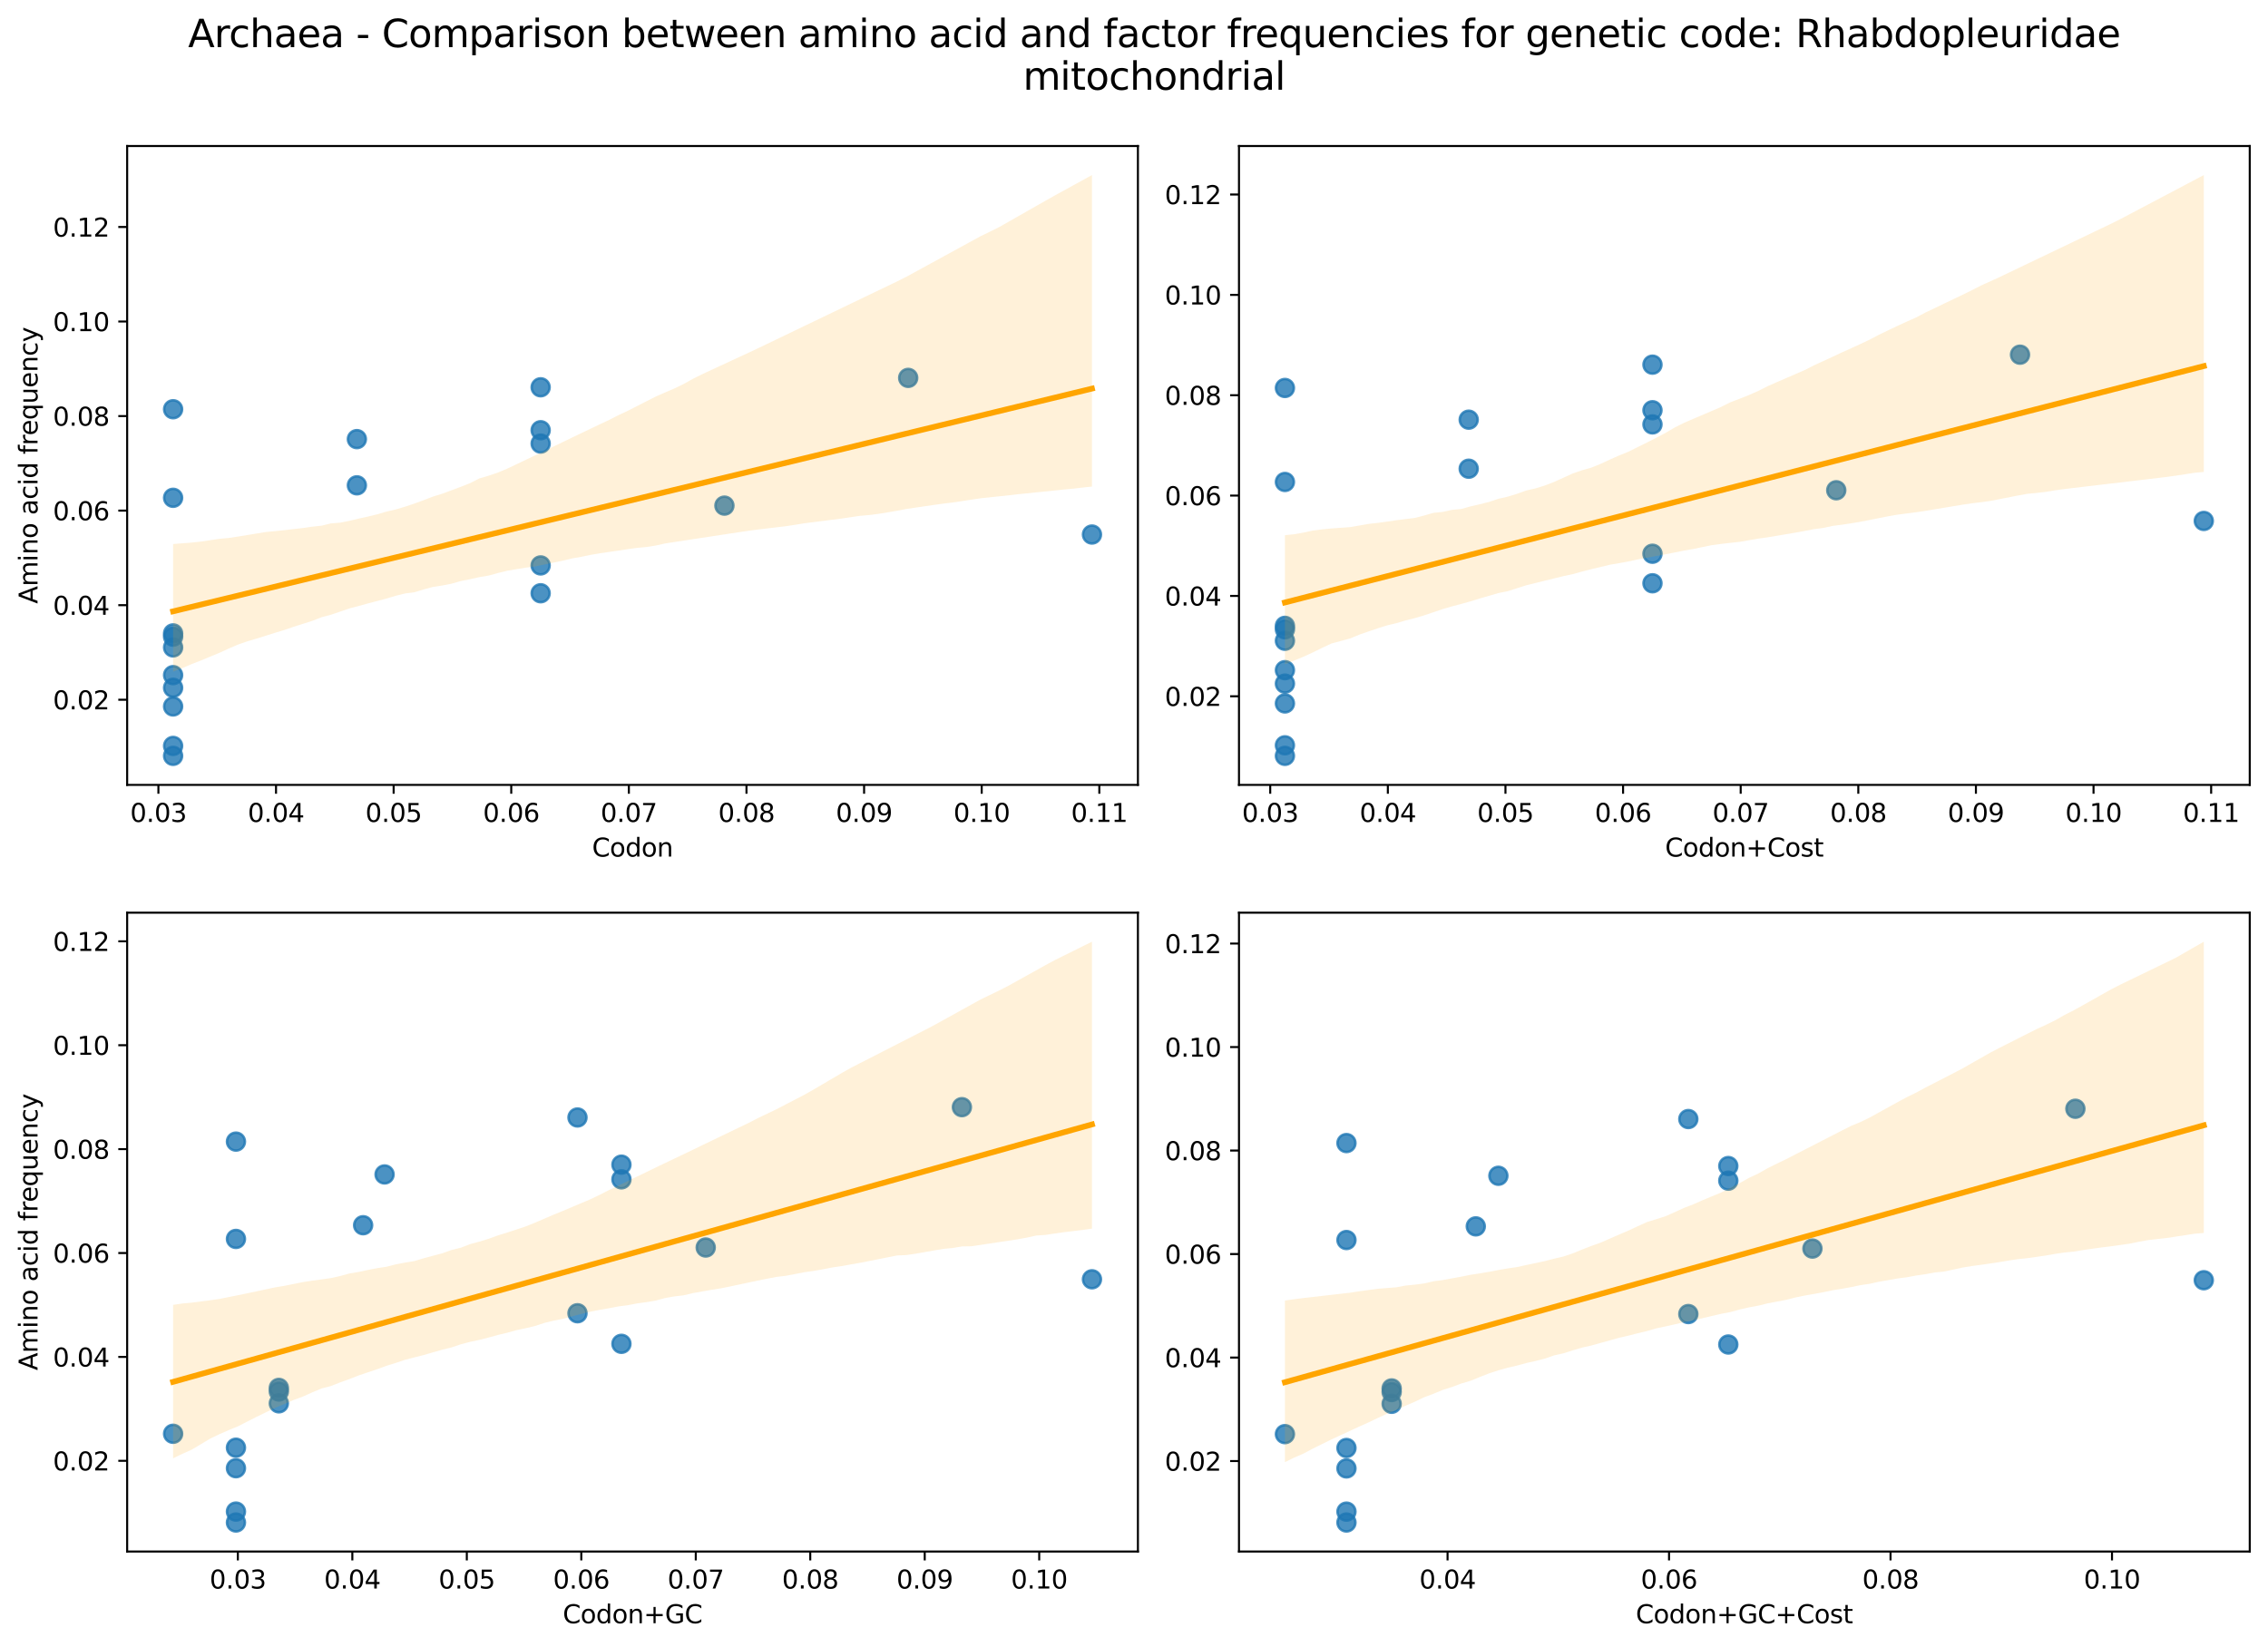 <?xml version="1.0" encoding="utf-8" standalone="no"?>
<!DOCTYPE svg PUBLIC "-//W3C//DTD SVG 1.1//EN"
  "http://www.w3.org/Graphics/SVG/1.1/DTD/svg11.dtd">
<svg xmlns:xlink="http://www.w3.org/1999/xlink" width="894.344pt" height="649.556pt" viewBox="0 0 894.344 649.556" xmlns="http://www.w3.org/2000/svg" version="1.1">
 <defs>
  <style type="text/css">*{stroke-linejoin: round; stroke-linecap: butt}</style>
 </defs>
 <g id="figure_1">
  <g id="patch_1">
   <path d="M 0 649.556 
L 894.344 649.556 
L 894.344 0 
L 0 0 
z
" style="fill: #ffffff"/>
  </g>
  <g id="axes_1">
   <g id="patch_2">
    <path d="M 50.144 309.6 
L 448.715 309.6 
L 448.715 57.6 
L 50.144 57.6 
z
" style="fill: #ffffff"/>
   </g>
   <g id="PathCollection_1">
    <defs>
     <path id="mf0d8c32930" d="M 0 3.536 
C 0.938 3.536 1.837 3.163 2.5 2.5 
C 3.163 1.837 3.536 0.938 3.536 0 
C 3.536 -0.938 3.163 -1.837 2.5 -2.5 
C 1.837 -3.163 0.938 -3.536 0 -3.536 
C -0.938 -3.536 -1.837 -3.163 -2.5 -2.5 
C -3.163 -1.837 -3.536 -0.938 -3.536 0 
C -3.536 0.938 -3.163 1.837 -2.5 2.5 
C -1.837 3.163 -0.938 3.536 0 3.536 
z
" style="stroke: #1f77b4; stroke-opacity: 0.8"/>
    </defs>
    <g clip-path="url(#p3753803b18)">
     <use xlink:href="#mf0d8c32930" x="68.261" y="266.299" style="fill: #1f77b4; fill-opacity: 0.8; stroke: #1f77b4; stroke-opacity: 0.8"/>
     <use xlink:href="#mf0d8c32930" x="68.261" y="298.145" style="fill: #1f77b4; fill-opacity: 0.8; stroke: #1f77b4; stroke-opacity: 0.8"/>
     <use xlink:href="#mf0d8c32930" x="68.261" y="294.222" style="fill: #1f77b4; fill-opacity: 0.8; stroke: #1f77b4; stroke-opacity: 0.8"/>
     <use xlink:href="#mf0d8c32930" x="68.261" y="196.358" style="fill: #1f77b4; fill-opacity: 0.8; stroke: #1f77b4; stroke-opacity: 0.8"/>
     <use xlink:href="#mf0d8c32930" x="68.261" y="161.421" style="fill: #1f77b4; fill-opacity: 0.8; stroke: #1f77b4; stroke-opacity: 0.8"/>
     <use xlink:href="#mf0d8c32930" x="68.261" y="255.369" style="fill: #1f77b4; fill-opacity: 0.8; stroke: #1f77b4; stroke-opacity: 0.8"/>
     <use xlink:href="#mf0d8c32930" x="68.261" y="278.657" style="fill: #1f77b4; fill-opacity: 0.8; stroke: #1f77b4; stroke-opacity: 0.8"/>
     <use xlink:href="#mf0d8c32930" x="140.728" y="191.436" style="fill: #1f77b4; fill-opacity: 0.8; stroke: #1f77b4; stroke-opacity: 0.8"/>
     <use xlink:href="#mf0d8c32930" x="68.261" y="249.833" style="fill: #1f77b4; fill-opacity: 0.8; stroke: #1f77b4; stroke-opacity: 0.8"/>
     <use xlink:href="#mf0d8c32930" x="68.261" y="271.296" style="fill: #1f77b4; fill-opacity: 0.8; stroke: #1f77b4; stroke-opacity: 0.8"/>
     <use xlink:href="#mf0d8c32930" x="68.261" y="251.128" style="fill: #1f77b4; fill-opacity: 0.8; stroke: #1f77b4; stroke-opacity: 0.8"/>
     <use xlink:href="#mf0d8c32930" x="140.728" y="173.206" style="fill: #1f77b4; fill-opacity: 0.8; stroke: #1f77b4; stroke-opacity: 0.8"/>
     <use xlink:href="#mf0d8c32930" x="213.196" y="174.963" style="fill: #1f77b4; fill-opacity: 0.8; stroke: #1f77b4; stroke-opacity: 0.8"/>
     <use xlink:href="#mf0d8c32930" x="213.196" y="169.698" style="fill: #1f77b4; fill-opacity: 0.8; stroke: #1f77b4; stroke-opacity: 0.8"/>
     <use xlink:href="#mf0d8c32930" x="213.196" y="234.006" style="fill: #1f77b4; fill-opacity: 0.8; stroke: #1f77b4; stroke-opacity: 0.8"/>
     <use xlink:href="#mf0d8c32930" x="213.196" y="223.031" style="fill: #1f77b4; fill-opacity: 0.8; stroke: #1f77b4; stroke-opacity: 0.8"/>
     <use xlink:href="#mf0d8c32930" x="213.196" y="152.763" style="fill: #1f77b4; fill-opacity: 0.8; stroke: #1f77b4; stroke-opacity: 0.8"/>
     <use xlink:href="#mf0d8c32930" x="358.131" y="149.057" style="fill: #1f77b4; fill-opacity: 0.8; stroke: #1f77b4; stroke-opacity: 0.8"/>
     <use xlink:href="#mf0d8c32930" x="285.663" y="199.44" style="fill: #1f77b4; fill-opacity: 0.8; stroke: #1f77b4; stroke-opacity: 0.8"/>
     <use xlink:href="#mf0d8c32930" x="430.598" y="210.845" style="fill: #1f77b4; fill-opacity: 0.8; stroke: #1f77b4; stroke-opacity: 0.8"/>
    </g>
   </g>
   <g id="PolyCollection_1">
    <path d="M 68.261 214.587 
L 68.261 264.948 
L 71.921 263.512 
L 75.581 261.94 
L 79.241 260.515 
L 82.901 258.996 
L 86.561 257.489 
L 90.22 255.811 
L 93.88 254.241 
L 97.54 252.965 
L 101.2 251.877 
L 104.86 250.743 
L 108.52 249.582 
L 112.18 248.478 
L 115.84 247.211 
L 119.5 246.049 
L 123.16 244.889 
L 126.82 243.445 
L 130.48 242.488 
L 134.14 241.237 
L 137.8 239.984 
L 141.46 239.032 
L 145.12 238.008 
L 148.78 237.048 
L 152.44 236.079 
L 156.1 234.987 
L 159.76 234.079 
L 163.42 233.602 
L 167.08 232.494 
L 170.74 231.509 
L 174.4 230.954 
L 178.06 230.237 
L 181.72 229.188 
L 185.38 228.465 
L 189.04 227.642 
L 192.7 227.032 
L 196.36 226.022 
L 200.02 225.128 
L 203.68 224.5 
L 207.34 223.909 
L 211 223.42 
L 214.66 222.665 
L 218.32 221.904 
L 221.98 221.141 
L 225.64 220.259 
L 229.3 219.618 
L 232.96 218.86 
L 236.62 218.227 
L 240.28 217.696 
L 243.94 217.169 
L 247.599 216.606 
L 251.259 216.108 
L 254.919 215.767 
L 258.579 215.191 
L 262.239 214.378 
L 265.899 213.805 
L 269.559 213.248 
L 273.219 212.691 
L 276.879 212.134 
L 280.539 211.576 
L 284.199 211.019 
L 287.859 210.462 
L 291.519 209.905 
L 295.179 209.357 
L 298.839 208.879 
L 302.499 208.443 
L 306.159 208.007 
L 309.819 207.57 
L 313.479 207.017 
L 317.139 206.416 
L 320.799 205.949 
L 324.459 205.493 
L 328.119 205.018 
L 331.779 204.55 
L 335.439 204.011 
L 339.099 203.473 
L 342.759 203.158 
L 346.419 202.689 
L 350.079 202.09 
L 353.739 201.458 
L 357.399 200.767 
L 361.059 200.225 
L 364.719 199.686 
L 368.379 199.147 
L 372.039 198.652 
L 375.699 198.204 
L 379.359 197.665 
L 383.019 197.087 
L 386.679 196.557 
L 390.339 196.162 
L 393.999 195.778 
L 397.659 195.393 
L 401.318 194.956 
L 404.978 194.598 
L 408.638 194.207 
L 412.298 193.853 
L 415.958 193.47 
L 419.618 193.086 
L 423.278 192.745 
L 426.938 192.319 
L 430.598 191.932 
L 430.598 69.055 
L 430.598 69.055 
L 426.938 71.066 
L 423.278 73.077 
L 419.618 75.088 
L 415.958 77.099 
L 412.298 79.163 
L 408.638 81.246 
L 404.978 83.329 
L 401.318 85.412 
L 397.659 87.495 
L 393.999 89.578 
L 390.339 91.392 
L 386.679 93.17 
L 383.019 95.171 
L 379.359 97.173 
L 375.699 99.174 
L 372.039 101.175 
L 368.379 103.177 
L 364.719 105.178 
L 361.059 107.179 
L 357.399 109.18 
L 353.739 111.019 
L 350.079 112.774 
L 346.419 114.53 
L 342.759 116.287 
L 339.099 118.047 
L 335.439 119.807 
L 331.779 121.567 
L 328.119 123.327 
L 324.459 125.087 
L 320.799 126.847 
L 317.139 128.607 
L 313.479 130.367 
L 309.819 132.127 
L 306.159 133.887 
L 302.499 135.647 
L 298.839 137.407 
L 295.179 139.127 
L 291.519 140.823 
L 287.859 142.519 
L 284.199 144.215 
L 280.539 145.914 
L 276.879 147.615 
L 273.219 149.429 
L 269.559 151.476 
L 265.899 153.247 
L 262.239 154.809 
L 258.579 156.421 
L 254.919 158.283 
L 251.259 160.15 
L 247.599 162.018 
L 243.94 163.723 
L 240.28 165.596 
L 236.62 167.314 
L 232.96 169.064 
L 229.3 170.814 
L 225.64 172.571 
L 221.98 174.338 
L 218.32 176.104 
L 214.66 178.013 
L 211 179.619 
L 207.34 181.37 
L 203.68 183.122 
L 200.02 184.857 
L 196.36 186.378 
L 192.7 187.636 
L 189.04 188.699 
L 185.38 190.573 
L 181.72 192.026 
L 178.06 193.385 
L 174.4 194.744 
L 170.74 195.874 
L 167.08 197.283 
L 163.42 198.624 
L 159.76 199.848 
L 156.1 200.938 
L 152.44 201.783 
L 148.78 202.865 
L 145.12 203.757 
L 141.46 204.553 
L 137.8 205.431 
L 134.14 206.168 
L 130.48 206.452 
L 126.82 207.357 
L 123.16 207.74 
L 119.5 208.271 
L 115.84 208.689 
L 112.18 209.114 
L 108.52 209.494 
L 104.86 209.844 
L 101.2 210.442 
L 97.54 211.041 
L 93.88 211.642 
L 90.22 212.195 
L 86.561 212.529 
L 82.901 213.072 
L 79.241 213.62 
L 75.581 214.018 
L 71.921 214.302 
L 68.261 214.587 
z
" clip-path="url(#p3753803b18)" style="fill: #ffa500; fill-opacity: 0.15"/>
   </g>
   <g id="matplotlib.axis_1">
    <g id="xtick_1">
     <g id="line2d_1">
      <defs>
       <path id="m19b05ca40b" d="M 0 0 
L 0 3.5 
" style="stroke: #000000; stroke-width: 0.8"/>
      </defs>
      <g>
       <use xlink:href="#m19b05ca40b" x="62.463" y="309.6" style="stroke: #000000; stroke-width: 0.8"/>
      </g>
     </g>
     <g id="text_1">
      <!-- 0.03 -->
      <g transform="translate(51.33 324.198) scale(0.1 -0.1)">
       <defs>
        <path id="DejaVuSans-30" d="M 2034 4250 
Q 1547 4250 1301 3770 
Q 1056 3291 1056 2328 
Q 1056 1369 1301 889 
Q 1547 409 2034 409 
Q 2525 409 2770 889 
Q 3016 1369 3016 2328 
Q 3016 3291 2770 3770 
Q 2525 4250 2034 4250 
z
M 2034 4750 
Q 2819 4750 3233 4129 
Q 3647 3509 3647 2328 
Q 3647 1150 3233 529 
Q 2819 -91 2034 -91 
Q 1250 -91 836 529 
Q 422 1150 422 2328 
Q 422 3509 836 4129 
Q 1250 4750 2034 4750 
z
" transform="scale(0.016)"/>
        <path id="DejaVuSans-2e" d="M 684 794 
L 1344 794 
L 1344 0 
L 684 0 
L 684 794 
z
" transform="scale(0.016)"/>
        <path id="DejaVuSans-33" d="M 2597 2516 
Q 3050 2419 3304 2112 
Q 3559 1806 3559 1356 
Q 3559 666 3084 287 
Q 2609 -91 1734 -91 
Q 1441 -91 1130 -33 
Q 819 25 488 141 
L 488 750 
Q 750 597 1062 519 
Q 1375 441 1716 441 
Q 2309 441 2620 675 
Q 2931 909 2931 1356 
Q 2931 1769 2642 2001 
Q 2353 2234 1838 2234 
L 1294 2234 
L 1294 2753 
L 1863 2753 
Q 2328 2753 2575 2939 
Q 2822 3125 2822 3475 
Q 2822 3834 2567 4026 
Q 2313 4219 1838 4219 
Q 1578 4219 1281 4162 
Q 984 4106 628 3988 
L 628 4550 
Q 988 4650 1302 4700 
Q 1616 4750 1894 4750 
Q 2613 4750 3031 4423 
Q 3450 4097 3450 3541 
Q 3450 3153 3228 2886 
Q 3006 2619 2597 2516 
z
" transform="scale(0.016)"/>
       </defs>
       <use xlink:href="#DejaVuSans-30"/>
       <use xlink:href="#DejaVuSans-2e" x="63.623"/>
       <use xlink:href="#DejaVuSans-30" x="95.41"/>
       <use xlink:href="#DejaVuSans-33" x="159.033"/>
      </g>
     </g>
    </g>
    <g id="xtick_2">
     <g id="line2d_2">
      <g>
       <use xlink:href="#m19b05ca40b" x="108.842" y="309.6" style="stroke: #000000; stroke-width: 0.8"/>
      </g>
     </g>
     <g id="text_2">
      <!-- 0.04 -->
      <g transform="translate(97.71 324.198) scale(0.1 -0.1)">
       <defs>
        <path id="DejaVuSans-34" d="M 2419 4116 
L 825 1625 
L 2419 1625 
L 2419 4116 
z
M 2253 4666 
L 3047 4666 
L 3047 1625 
L 3713 1625 
L 3713 1100 
L 3047 1100 
L 3047 0 
L 2419 0 
L 2419 1100 
L 313 1100 
L 313 1709 
L 2253 4666 
z
" transform="scale(0.016)"/>
       </defs>
       <use xlink:href="#DejaVuSans-30"/>
       <use xlink:href="#DejaVuSans-2e" x="63.623"/>
       <use xlink:href="#DejaVuSans-30" x="95.41"/>
       <use xlink:href="#DejaVuSans-34" x="159.033"/>
      </g>
     </g>
    </g>
    <g id="xtick_3">
     <g id="line2d_3">
      <g>
       <use xlink:href="#m19b05ca40b" x="155.222" y="309.6" style="stroke: #000000; stroke-width: 0.8"/>
      </g>
     </g>
     <g id="text_3">
      <!-- 0.05 -->
      <g transform="translate(144.089 324.198) scale(0.1 -0.1)">
       <defs>
        <path id="DejaVuSans-35" d="M 691 4666 
L 3169 4666 
L 3169 4134 
L 1269 4134 
L 1269 2991 
Q 1406 3038 1543 3061 
Q 1681 3084 1819 3084 
Q 2600 3084 3056 2656 
Q 3513 2228 3513 1497 
Q 3513 744 3044 326 
Q 2575 -91 1722 -91 
Q 1428 -91 1123 -41 
Q 819 9 494 109 
L 494 744 
Q 775 591 1075 516 
Q 1375 441 1709 441 
Q 2250 441 2565 725 
Q 2881 1009 2881 1497 
Q 2881 1984 2565 2268 
Q 2250 2553 1709 2553 
Q 1456 2553 1204 2497 
Q 953 2441 691 2322 
L 691 4666 
z
" transform="scale(0.016)"/>
       </defs>
       <use xlink:href="#DejaVuSans-30"/>
       <use xlink:href="#DejaVuSans-2e" x="63.623"/>
       <use xlink:href="#DejaVuSans-30" x="95.41"/>
       <use xlink:href="#DejaVuSans-35" x="159.033"/>
      </g>
     </g>
    </g>
    <g id="xtick_4">
     <g id="line2d_4">
      <g>
       <use xlink:href="#m19b05ca40b" x="201.601" y="309.6" style="stroke: #000000; stroke-width: 0.8"/>
      </g>
     </g>
     <g id="text_4">
      <!-- 0.06 -->
      <g transform="translate(190.468 324.198) scale(0.1 -0.1)">
       <defs>
        <path id="DejaVuSans-36" d="M 2113 2584 
Q 1688 2584 1439 2293 
Q 1191 2003 1191 1497 
Q 1191 994 1439 701 
Q 1688 409 2113 409 
Q 2538 409 2786 701 
Q 3034 994 3034 1497 
Q 3034 2003 2786 2293 
Q 2538 2584 2113 2584 
z
M 3366 4563 
L 3366 3988 
Q 3128 4100 2886 4159 
Q 2644 4219 2406 4219 
Q 1781 4219 1451 3797 
Q 1122 3375 1075 2522 
Q 1259 2794 1537 2939 
Q 1816 3084 2150 3084 
Q 2853 3084 3261 2657 
Q 3669 2231 3669 1497 
Q 3669 778 3244 343 
Q 2819 -91 2113 -91 
Q 1303 -91 875 529 
Q 447 1150 447 2328 
Q 447 3434 972 4092 
Q 1497 4750 2381 4750 
Q 2619 4750 2861 4703 
Q 3103 4656 3366 4563 
z
" transform="scale(0.016)"/>
       </defs>
       <use xlink:href="#DejaVuSans-30"/>
       <use xlink:href="#DejaVuSans-2e" x="63.623"/>
       <use xlink:href="#DejaVuSans-30" x="95.41"/>
       <use xlink:href="#DejaVuSans-36" x="159.033"/>
      </g>
     </g>
    </g>
    <g id="xtick_5">
     <g id="line2d_5">
      <g>
       <use xlink:href="#m19b05ca40b" x="247.98" y="309.6" style="stroke: #000000; stroke-width: 0.8"/>
      </g>
     </g>
     <g id="text_5">
      <!-- 0.07 -->
      <g transform="translate(236.847 324.198) scale(0.1 -0.1)">
       <defs>
        <path id="DejaVuSans-37" d="M 525 4666 
L 3525 4666 
L 3525 4397 
L 1831 0 
L 1172 0 
L 2766 4134 
L 525 4134 
L 525 4666 
z
" transform="scale(0.016)"/>
       </defs>
       <use xlink:href="#DejaVuSans-30"/>
       <use xlink:href="#DejaVuSans-2e" x="63.623"/>
       <use xlink:href="#DejaVuSans-30" x="95.41"/>
       <use xlink:href="#DejaVuSans-37" x="159.033"/>
      </g>
     </g>
    </g>
    <g id="xtick_6">
     <g id="line2d_6">
      <g>
       <use xlink:href="#m19b05ca40b" x="294.359" y="309.6" style="stroke: #000000; stroke-width: 0.8"/>
      </g>
     </g>
     <g id="text_6">
      <!-- 0.08 -->
      <g transform="translate(283.227 324.198) scale(0.1 -0.1)">
       <defs>
        <path id="DejaVuSans-38" d="M 2034 2216 
Q 1584 2216 1326 1975 
Q 1069 1734 1069 1313 
Q 1069 891 1326 650 
Q 1584 409 2034 409 
Q 2484 409 2743 651 
Q 3003 894 3003 1313 
Q 3003 1734 2745 1975 
Q 2488 2216 2034 2216 
z
M 1403 2484 
Q 997 2584 770 2862 
Q 544 3141 544 3541 
Q 544 4100 942 4425 
Q 1341 4750 2034 4750 
Q 2731 4750 3128 4425 
Q 3525 4100 3525 3541 
Q 3525 3141 3298 2862 
Q 3072 2584 2669 2484 
Q 3125 2378 3379 2068 
Q 3634 1759 3634 1313 
Q 3634 634 3220 271 
Q 2806 -91 2034 -91 
Q 1263 -91 848 271 
Q 434 634 434 1313 
Q 434 1759 690 2068 
Q 947 2378 1403 2484 
z
M 1172 3481 
Q 1172 3119 1398 2916 
Q 1625 2713 2034 2713 
Q 2441 2713 2670 2916 
Q 2900 3119 2900 3481 
Q 2900 3844 2670 4047 
Q 2441 4250 2034 4250 
Q 1625 4250 1398 4047 
Q 1172 3844 1172 3481 
z
" transform="scale(0.016)"/>
       </defs>
       <use xlink:href="#DejaVuSans-30"/>
       <use xlink:href="#DejaVuSans-2e" x="63.623"/>
       <use xlink:href="#DejaVuSans-30" x="95.41"/>
       <use xlink:href="#DejaVuSans-38" x="159.033"/>
      </g>
     </g>
    </g>
    <g id="xtick_7">
     <g id="line2d_7">
      <g>
       <use xlink:href="#m19b05ca40b" x="340.739" y="309.6" style="stroke: #000000; stroke-width: 0.8"/>
      </g>
     </g>
     <g id="text_7">
      <!-- 0.09 -->
      <g transform="translate(329.606 324.198) scale(0.1 -0.1)">
       <defs>
        <path id="DejaVuSans-39" d="M 703 97 
L 703 672 
Q 941 559 1184 500 
Q 1428 441 1663 441 
Q 2288 441 2617 861 
Q 2947 1281 2994 2138 
Q 2813 1869 2534 1725 
Q 2256 1581 1919 1581 
Q 1219 1581 811 2004 
Q 403 2428 403 3163 
Q 403 3881 828 4315 
Q 1253 4750 1959 4750 
Q 2769 4750 3195 4129 
Q 3622 3509 3622 2328 
Q 3622 1225 3098 567 
Q 2575 -91 1691 -91 
Q 1453 -91 1209 -44 
Q 966 3 703 97 
z
M 1959 2075 
Q 2384 2075 2632 2365 
Q 2881 2656 2881 3163 
Q 2881 3666 2632 3958 
Q 2384 4250 1959 4250 
Q 1534 4250 1286 3958 
Q 1038 3666 1038 3163 
Q 1038 2656 1286 2365 
Q 1534 2075 1959 2075 
z
" transform="scale(0.016)"/>
       </defs>
       <use xlink:href="#DejaVuSans-30"/>
       <use xlink:href="#DejaVuSans-2e" x="63.623"/>
       <use xlink:href="#DejaVuSans-30" x="95.41"/>
       <use xlink:href="#DejaVuSans-39" x="159.033"/>
      </g>
     </g>
    </g>
    <g id="xtick_8">
     <g id="line2d_8">
      <g>
       <use xlink:href="#m19b05ca40b" x="387.118" y="309.6" style="stroke: #000000; stroke-width: 0.8"/>
      </g>
     </g>
     <g id="text_8">
      <!-- 0.10 -->
      <g transform="translate(375.985 324.198) scale(0.1 -0.1)">
       <defs>
        <path id="DejaVuSans-31" d="M 794 531 
L 1825 531 
L 1825 4091 
L 703 3866 
L 703 4441 
L 1819 4666 
L 2450 4666 
L 2450 531 
L 3481 531 
L 3481 0 
L 794 0 
L 794 531 
z
" transform="scale(0.016)"/>
       </defs>
       <use xlink:href="#DejaVuSans-30"/>
       <use xlink:href="#DejaVuSans-2e" x="63.623"/>
       <use xlink:href="#DejaVuSans-31" x="95.41"/>
       <use xlink:href="#DejaVuSans-30" x="159.033"/>
      </g>
     </g>
    </g>
    <g id="xtick_9">
     <g id="line2d_9">
      <g>
       <use xlink:href="#m19b05ca40b" x="433.497" y="309.6" style="stroke: #000000; stroke-width: 0.8"/>
      </g>
     </g>
     <g id="text_9">
      <!-- 0.11 -->
      <g transform="translate(422.364 324.198) scale(0.1 -0.1)">
       <use xlink:href="#DejaVuSans-30"/>
       <use xlink:href="#DejaVuSans-2e" x="63.623"/>
       <use xlink:href="#DejaVuSans-31" x="95.41"/>
       <use xlink:href="#DejaVuSans-31" x="159.033"/>
      </g>
     </g>
    </g>
    <g id="text_10">
     <!-- Codon -->
     <g transform="translate(233.476 337.877) scale(0.1 -0.1)">
      <defs>
       <path id="DejaVuSans-43" d="M 4122 4306 
L 4122 3641 
Q 3803 3938 3442 4084 
Q 3081 4231 2675 4231 
Q 1875 4231 1450 3742 
Q 1025 3253 1025 2328 
Q 1025 1406 1450 917 
Q 1875 428 2675 428 
Q 3081 428 3442 575 
Q 3803 722 4122 1019 
L 4122 359 
Q 3791 134 3420 21 
Q 3050 -91 2638 -91 
Q 1578 -91 968 557 
Q 359 1206 359 2328 
Q 359 3453 968 4101 
Q 1578 4750 2638 4750 
Q 3056 4750 3426 4639 
Q 3797 4528 4122 4306 
z
" transform="scale(0.016)"/>
       <path id="DejaVuSans-6f" d="M 1959 3097 
Q 1497 3097 1228 2736 
Q 959 2375 959 1747 
Q 959 1119 1226 758 
Q 1494 397 1959 397 
Q 2419 397 2687 759 
Q 2956 1122 2956 1747 
Q 2956 2369 2687 2733 
Q 2419 3097 1959 3097 
z
M 1959 3584 
Q 2709 3584 3137 3096 
Q 3566 2609 3566 1747 
Q 3566 888 3137 398 
Q 2709 -91 1959 -91 
Q 1206 -91 779 398 
Q 353 888 353 1747 
Q 353 2609 779 3096 
Q 1206 3584 1959 3584 
z
" transform="scale(0.016)"/>
       <path id="DejaVuSans-64" d="M 2906 2969 
L 2906 4863 
L 3481 4863 
L 3481 0 
L 2906 0 
L 2906 525 
Q 2725 213 2448 61 
Q 2172 -91 1784 -91 
Q 1150 -91 751 415 
Q 353 922 353 1747 
Q 353 2572 751 3078 
Q 1150 3584 1784 3584 
Q 2172 3584 2448 3432 
Q 2725 3281 2906 2969 
z
M 947 1747 
Q 947 1113 1208 752 
Q 1469 391 1925 391 
Q 2381 391 2643 752 
Q 2906 1113 2906 1747 
Q 2906 2381 2643 2742 
Q 2381 3103 1925 3103 
Q 1469 3103 1208 2742 
Q 947 2381 947 1747 
z
" transform="scale(0.016)"/>
       <path id="DejaVuSans-6e" d="M 3513 2113 
L 3513 0 
L 2938 0 
L 2938 2094 
Q 2938 2591 2744 2837 
Q 2550 3084 2163 3084 
Q 1697 3084 1428 2787 
Q 1159 2491 1159 1978 
L 1159 0 
L 581 0 
L 581 3500 
L 1159 3500 
L 1159 2956 
Q 1366 3272 1645 3428 
Q 1925 3584 2291 3584 
Q 2894 3584 3203 3211 
Q 3513 2838 3513 2113 
z
" transform="scale(0.016)"/>
      </defs>
      <use xlink:href="#DejaVuSans-43"/>
      <use xlink:href="#DejaVuSans-6f" x="69.824"/>
      <use xlink:href="#DejaVuSans-64" x="131.006"/>
      <use xlink:href="#DejaVuSans-6f" x="194.482"/>
      <use xlink:href="#DejaVuSans-6e" x="255.664"/>
     </g>
    </g>
   </g>
   <g id="matplotlib.axis_2">
    <g id="ytick_1">
     <g id="line2d_10">
      <defs>
       <path id="m5842df2e5e" d="M 0 0 
L -3.5 0 
" style="stroke: #000000; stroke-width: 0.8"/>
      </defs>
      <g>
       <use xlink:href="#m5842df2e5e" x="50.144" y="276.001" style="stroke: #000000; stroke-width: 0.8"/>
      </g>
     </g>
     <g id="text_11">
      <!-- 0.02 -->
      <g transform="translate(20.878 279.8) scale(0.1 -0.1)">
       <defs>
        <path id="DejaVuSans-32" d="M 1228 531 
L 3431 531 
L 3431 0 
L 469 0 
L 469 531 
Q 828 903 1448 1529 
Q 2069 2156 2228 2338 
Q 2531 2678 2651 2914 
Q 2772 3150 2772 3378 
Q 2772 3750 2511 3984 
Q 2250 4219 1831 4219 
Q 1534 4219 1204 4116 
Q 875 4013 500 3803 
L 500 4441 
Q 881 4594 1212 4672 
Q 1544 4750 1819 4750 
Q 2544 4750 2975 4387 
Q 3406 4025 3406 3419 
Q 3406 3131 3298 2873 
Q 3191 2616 2906 2266 
Q 2828 2175 2409 1742 
Q 1991 1309 1228 531 
z
" transform="scale(0.016)"/>
       </defs>
       <use xlink:href="#DejaVuSans-30"/>
       <use xlink:href="#DejaVuSans-2e" x="63.623"/>
       <use xlink:href="#DejaVuSans-30" x="95.41"/>
       <use xlink:href="#DejaVuSans-32" x="159.033"/>
      </g>
     </g>
    </g>
    <g id="ytick_2">
     <g id="line2d_11">
      <g>
       <use xlink:href="#m5842df2e5e" x="50.144" y="238.706" style="stroke: #000000; stroke-width: 0.8"/>
      </g>
     </g>
     <g id="text_12">
      <!-- 0.04 -->
      <g transform="translate(20.878 242.505) scale(0.1 -0.1)">
       <use xlink:href="#DejaVuSans-30"/>
       <use xlink:href="#DejaVuSans-2e" x="63.623"/>
       <use xlink:href="#DejaVuSans-30" x="95.41"/>
       <use xlink:href="#DejaVuSans-34" x="159.033"/>
      </g>
     </g>
    </g>
    <g id="ytick_3">
     <g id="line2d_12">
      <g>
       <use xlink:href="#m5842df2e5e" x="50.144" y="201.411" style="stroke: #000000; stroke-width: 0.8"/>
      </g>
     </g>
     <g id="text_13">
      <!-- 0.06 -->
      <g transform="translate(20.878 205.211) scale(0.1 -0.1)">
       <use xlink:href="#DejaVuSans-30"/>
       <use xlink:href="#DejaVuSans-2e" x="63.623"/>
       <use xlink:href="#DejaVuSans-30" x="95.41"/>
       <use xlink:href="#DejaVuSans-36" x="159.033"/>
      </g>
     </g>
    </g>
    <g id="ytick_4">
     <g id="line2d_13">
      <g>
       <use xlink:href="#m5842df2e5e" x="50.144" y="164.117" style="stroke: #000000; stroke-width: 0.8"/>
      </g>
     </g>
     <g id="text_14">
      <!-- 0.08 -->
      <g transform="translate(20.878 167.916) scale(0.1 -0.1)">
       <use xlink:href="#DejaVuSans-30"/>
       <use xlink:href="#DejaVuSans-2e" x="63.623"/>
       <use xlink:href="#DejaVuSans-30" x="95.41"/>
       <use xlink:href="#DejaVuSans-38" x="159.033"/>
      </g>
     </g>
    </g>
    <g id="ytick_5">
     <g id="line2d_14">
      <g>
       <use xlink:href="#m5842df2e5e" x="50.144" y="126.822" style="stroke: #000000; stroke-width: 0.8"/>
      </g>
     </g>
     <g id="text_15">
      <!-- 0.10 -->
      <g transform="translate(20.878 130.621) scale(0.1 -0.1)">
       <use xlink:href="#DejaVuSans-30"/>
       <use xlink:href="#DejaVuSans-2e" x="63.623"/>
       <use xlink:href="#DejaVuSans-31" x="95.41"/>
       <use xlink:href="#DejaVuSans-30" x="159.033"/>
      </g>
     </g>
    </g>
    <g id="ytick_6">
     <g id="line2d_15">
      <g>
       <use xlink:href="#m5842df2e5e" x="50.144" y="89.528" style="stroke: #000000; stroke-width: 0.8"/>
      </g>
     </g>
     <g id="text_16">
      <!-- 0.12 -->
      <g transform="translate(20.878 93.327) scale(0.1 -0.1)">
       <use xlink:href="#DejaVuSans-30"/>
       <use xlink:href="#DejaVuSans-2e" x="63.623"/>
       <use xlink:href="#DejaVuSans-31" x="95.41"/>
       <use xlink:href="#DejaVuSans-32" x="159.033"/>
      </g>
     </g>
    </g>
    <g id="text_17">
     <!-- Amino acid frequency -->
     <g transform="translate(14.798 238.139) rotate(-90) scale(0.1 -0.1)">
      <defs>
       <path id="DejaVuSans-41" d="M 2188 4044 
L 1331 1722 
L 3047 1722 
L 2188 4044 
z
M 1831 4666 
L 2547 4666 
L 4325 0 
L 3669 0 
L 3244 1197 
L 1141 1197 
L 716 0 
L 50 0 
L 1831 4666 
z
" transform="scale(0.016)"/>
       <path id="DejaVuSans-6d" d="M 3328 2828 
Q 3544 3216 3844 3400 
Q 4144 3584 4550 3584 
Q 5097 3584 5394 3201 
Q 5691 2819 5691 2113 
L 5691 0 
L 5113 0 
L 5113 2094 
Q 5113 2597 4934 2840 
Q 4756 3084 4391 3084 
Q 3944 3084 3684 2787 
Q 3425 2491 3425 1978 
L 3425 0 
L 2847 0 
L 2847 2094 
Q 2847 2600 2669 2842 
Q 2491 3084 2119 3084 
Q 1678 3084 1418 2786 
Q 1159 2488 1159 1978 
L 1159 0 
L 581 0 
L 581 3500 
L 1159 3500 
L 1159 2956 
Q 1356 3278 1631 3431 
Q 1906 3584 2284 3584 
Q 2666 3584 2933 3390 
Q 3200 3197 3328 2828 
z
" transform="scale(0.016)"/>
       <path id="DejaVuSans-69" d="M 603 3500 
L 1178 3500 
L 1178 0 
L 603 0 
L 603 3500 
z
M 603 4863 
L 1178 4863 
L 1178 4134 
L 603 4134 
L 603 4863 
z
" transform="scale(0.016)"/>
       <path id="DejaVuSans-20" transform="scale(0.016)"/>
       <path id="DejaVuSans-61" d="M 2194 1759 
Q 1497 1759 1228 1600 
Q 959 1441 959 1056 
Q 959 750 1161 570 
Q 1363 391 1709 391 
Q 2188 391 2477 730 
Q 2766 1069 2766 1631 
L 2766 1759 
L 2194 1759 
z
M 3341 1997 
L 3341 0 
L 2766 0 
L 2766 531 
Q 2569 213 2275 61 
Q 1981 -91 1556 -91 
Q 1019 -91 701 211 
Q 384 513 384 1019 
Q 384 1609 779 1909 
Q 1175 2209 1959 2209 
L 2766 2209 
L 2766 2266 
Q 2766 2663 2505 2880 
Q 2244 3097 1772 3097 
Q 1472 3097 1187 3025 
Q 903 2953 641 2809 
L 641 3341 
Q 956 3463 1253 3523 
Q 1550 3584 1831 3584 
Q 2591 3584 2966 3190 
Q 3341 2797 3341 1997 
z
" transform="scale(0.016)"/>
       <path id="DejaVuSans-63" d="M 3122 3366 
L 3122 2828 
Q 2878 2963 2633 3030 
Q 2388 3097 2138 3097 
Q 1578 3097 1268 2742 
Q 959 2388 959 1747 
Q 959 1106 1268 751 
Q 1578 397 2138 397 
Q 2388 397 2633 464 
Q 2878 531 3122 666 
L 3122 134 
Q 2881 22 2623 -34 
Q 2366 -91 2075 -91 
Q 1284 -91 818 406 
Q 353 903 353 1747 
Q 353 2603 823 3093 
Q 1294 3584 2113 3584 
Q 2378 3584 2631 3529 
Q 2884 3475 3122 3366 
z
" transform="scale(0.016)"/>
       <path id="DejaVuSans-66" d="M 2375 4863 
L 2375 4384 
L 1825 4384 
Q 1516 4384 1395 4259 
Q 1275 4134 1275 3809 
L 1275 3500 
L 2222 3500 
L 2222 3053 
L 1275 3053 
L 1275 0 
L 697 0 
L 697 3053 
L 147 3053 
L 147 3500 
L 697 3500 
L 697 3744 
Q 697 4328 969 4595 
Q 1241 4863 1831 4863 
L 2375 4863 
z
" transform="scale(0.016)"/>
       <path id="DejaVuSans-72" d="M 2631 2963 
Q 2534 3019 2420 3045 
Q 2306 3072 2169 3072 
Q 1681 3072 1420 2755 
Q 1159 2438 1159 1844 
L 1159 0 
L 581 0 
L 581 3500 
L 1159 3500 
L 1159 2956 
Q 1341 3275 1631 3429 
Q 1922 3584 2338 3584 
Q 2397 3584 2469 3576 
Q 2541 3569 2628 3553 
L 2631 2963 
z
" transform="scale(0.016)"/>
       <path id="DejaVuSans-65" d="M 3597 1894 
L 3597 1613 
L 953 1613 
Q 991 1019 1311 708 
Q 1631 397 2203 397 
Q 2534 397 2845 478 
Q 3156 559 3463 722 
L 3463 178 
Q 3153 47 2828 -22 
Q 2503 -91 2169 -91 
Q 1331 -91 842 396 
Q 353 884 353 1716 
Q 353 2575 817 3079 
Q 1281 3584 2069 3584 
Q 2775 3584 3186 3129 
Q 3597 2675 3597 1894 
z
M 3022 2063 
Q 3016 2534 2758 2815 
Q 2500 3097 2075 3097 
Q 1594 3097 1305 2825 
Q 1016 2553 972 2059 
L 3022 2063 
z
" transform="scale(0.016)"/>
       <path id="DejaVuSans-71" d="M 947 1747 
Q 947 1113 1208 752 
Q 1469 391 1925 391 
Q 2381 391 2643 752 
Q 2906 1113 2906 1747 
Q 2906 2381 2643 2742 
Q 2381 3103 1925 3103 
Q 1469 3103 1208 2742 
Q 947 2381 947 1747 
z
M 2906 525 
Q 2725 213 2448 61 
Q 2172 -91 1784 -91 
Q 1150 -91 751 415 
Q 353 922 353 1747 
Q 353 2572 751 3078 
Q 1150 3584 1784 3584 
Q 2172 3584 2448 3432 
Q 2725 3281 2906 2969 
L 2906 3500 
L 3481 3500 
L 3481 -1331 
L 2906 -1331 
L 2906 525 
z
" transform="scale(0.016)"/>
       <path id="DejaVuSans-75" d="M 544 1381 
L 544 3500 
L 1119 3500 
L 1119 1403 
Q 1119 906 1312 657 
Q 1506 409 1894 409 
Q 2359 409 2629 706 
Q 2900 1003 2900 1516 
L 2900 3500 
L 3475 3500 
L 3475 0 
L 2900 0 
L 2900 538 
Q 2691 219 2414 64 
Q 2138 -91 1772 -91 
Q 1169 -91 856 284 
Q 544 659 544 1381 
z
M 1991 3584 
L 1991 3584 
z
" transform="scale(0.016)"/>
       <path id="DejaVuSans-79" d="M 2059 -325 
Q 1816 -950 1584 -1140 
Q 1353 -1331 966 -1331 
L 506 -1331 
L 506 -850 
L 844 -850 
Q 1081 -850 1212 -737 
Q 1344 -625 1503 -206 
L 1606 56 
L 191 3500 
L 800 3500 
L 1894 763 
L 2988 3500 
L 3597 3500 
L 2059 -325 
z
" transform="scale(0.016)"/>
      </defs>
      <use xlink:href="#DejaVuSans-41"/>
      <use xlink:href="#DejaVuSans-6d" x="68.408"/>
      <use xlink:href="#DejaVuSans-69" x="165.82"/>
      <use xlink:href="#DejaVuSans-6e" x="193.604"/>
      <use xlink:href="#DejaVuSans-6f" x="256.982"/>
      <use xlink:href="#DejaVuSans-20" x="318.164"/>
      <use xlink:href="#DejaVuSans-61" x="349.951"/>
      <use xlink:href="#DejaVuSans-63" x="411.23"/>
      <use xlink:href="#DejaVuSans-69" x="466.211"/>
      <use xlink:href="#DejaVuSans-64" x="493.994"/>
      <use xlink:href="#DejaVuSans-20" x="557.471"/>
      <use xlink:href="#DejaVuSans-66" x="589.258"/>
      <use xlink:href="#DejaVuSans-72" x="624.463"/>
      <use xlink:href="#DejaVuSans-65" x="663.326"/>
      <use xlink:href="#DejaVuSans-71" x="724.85"/>
      <use xlink:href="#DejaVuSans-75" x="788.326"/>
      <use xlink:href="#DejaVuSans-65" x="851.705"/>
      <use xlink:href="#DejaVuSans-6e" x="913.229"/>
      <use xlink:href="#DejaVuSans-63" x="976.607"/>
      <use xlink:href="#DejaVuSans-79" x="1031.588"/>
     </g>
    </g>
   </g>
   <g id="line2d_16">
    <path d="M 68.261 241.144 
L 71.921 240.257 
L 75.581 239.369 
L 79.241 238.482 
L 82.901 237.594 
L 86.561 236.707 
L 90.22 235.819 
L 93.88 234.932 
L 97.54 234.045 
L 101.2 233.157 
L 104.86 232.27 
L 108.52 231.382 
L 112.18 230.495 
L 115.84 229.607 
L 119.5 228.72 
L 123.16 227.833 
L 126.82 226.945 
L 130.48 226.058 
L 134.14 225.17 
L 137.8 224.283 
L 141.46 223.395 
L 145.12 222.508 
L 148.78 221.621 
L 152.44 220.733 
L 156.1 219.846 
L 159.76 218.958 
L 163.42 218.071 
L 167.08 217.183 
L 170.74 216.296 
L 174.4 215.409 
L 178.06 214.521 
L 181.72 213.634 
L 185.38 212.746 
L 189.04 211.859 
L 192.7 210.971 
L 196.36 210.084 
L 200.02 209.197 
L 203.68 208.309 
L 207.34 207.422 
L 211 206.534 
L 214.66 205.647 
L 218.32 204.759 
L 221.98 203.872 
L 225.64 202.985 
L 229.3 202.097 
L 232.96 201.21 
L 236.62 200.322 
L 240.28 199.435 
L 243.94 198.547 
L 247.599 197.66 
L 251.259 196.773 
L 254.919 195.885 
L 258.579 194.998 
L 262.239 194.11 
L 265.899 193.223 
L 269.559 192.335 
L 273.219 191.448 
L 276.879 190.561 
L 280.539 189.673 
L 284.199 188.786 
L 287.859 187.898 
L 291.519 187.011 
L 295.179 186.123 
L 298.839 185.236 
L 302.499 184.348 
L 306.159 183.461 
L 309.819 182.574 
L 313.479 181.686 
L 317.139 180.799 
L 320.799 179.911 
L 324.459 179.024 
L 328.119 178.136 
L 331.779 177.249 
L 335.439 176.362 
L 339.099 175.474 
L 342.759 174.587 
L 346.419 173.699 
L 350.079 172.812 
L 353.739 171.924 
L 357.399 171.037 
L 361.059 170.15 
L 364.719 169.262 
L 368.379 168.375 
L 372.039 167.487 
L 375.699 166.6 
L 379.359 165.712 
L 383.019 164.825 
L 386.679 163.938 
L 390.339 163.05 
L 393.999 162.163 
L 397.659 161.275 
L 401.318 160.388 
L 404.978 159.5 
L 408.638 158.613 
L 412.298 157.726 
L 415.958 156.838 
L 419.618 155.951 
L 423.278 155.063 
L 426.938 154.176 
L 430.598 153.288 
" clip-path="url(#p3753803b18)" style="fill: none; stroke: #ffa500; stroke-width: 2.25; stroke-linecap: square"/>
   </g>
   <g id="patch_3">
    <path d="M 50.144 309.6 
L 50.144 57.6 
" style="fill: none; stroke: #000000; stroke-width: 0.8; stroke-linejoin: miter; stroke-linecap: square"/>
   </g>
   <g id="patch_4">
    <path d="M 448.715 309.6 
L 448.715 57.6 
" style="fill: none; stroke: #000000; stroke-width: 0.8; stroke-linejoin: miter; stroke-linecap: square"/>
   </g>
   <g id="patch_5">
    <path d="M 50.144 309.6 
L 448.715 309.6 
" style="fill: none; stroke: #000000; stroke-width: 0.8; stroke-linejoin: miter; stroke-linecap: square"/>
   </g>
   <g id="patch_6">
    <path d="M 50.144 57.6 
L 448.715 57.6 
" style="fill: none; stroke: #000000; stroke-width: 0.8; stroke-linejoin: miter; stroke-linecap: square"/>
   </g>
  </g>
  <g id="axes_2">
   <g id="patch_7">
    <path d="M 488.572 309.6 
L 887.144 309.6 
L 887.144 57.6 
L 488.572 57.6 
z
" style="fill: #ffffff"/>
   </g>
   <g id="PathCollection_2">
    <g clip-path="url(#p2b2d6ca681)">
     <use xlink:href="#mf0d8c32930" x="506.689" y="264.344" style="fill: #1f77b4; fill-opacity: 0.8; stroke: #1f77b4; stroke-opacity: 0.8"/>
     <use xlink:href="#mf0d8c32930" x="506.689" y="298.145" style="fill: #1f77b4; fill-opacity: 0.8; stroke: #1f77b4; stroke-opacity: 0.8"/>
     <use xlink:href="#mf0d8c32930" x="506.689" y="293.982" style="fill: #1f77b4; fill-opacity: 0.8; stroke: #1f77b4; stroke-opacity: 0.8"/>
     <use xlink:href="#mf0d8c32930" x="506.689" y="190.111" style="fill: #1f77b4; fill-opacity: 0.8; stroke: #1f77b4; stroke-opacity: 0.8"/>
     <use xlink:href="#mf0d8c32930" x="506.689" y="153.03" style="fill: #1f77b4; fill-opacity: 0.8; stroke: #1f77b4; stroke-opacity: 0.8"/>
     <use xlink:href="#mf0d8c32930" x="506.689" y="252.744" style="fill: #1f77b4; fill-opacity: 0.8; stroke: #1f77b4; stroke-opacity: 0.8"/>
     <use xlink:href="#mf0d8c32930" x="506.689" y="277.461" style="fill: #1f77b4; fill-opacity: 0.8; stroke: #1f77b4; stroke-opacity: 0.8"/>
     <use xlink:href="#mf0d8c32930" x="579.157" y="184.887" style="fill: #1f77b4; fill-opacity: 0.8; stroke: #1f77b4; stroke-opacity: 0.8"/>
     <use xlink:href="#mf0d8c32930" x="506.689" y="246.868" style="fill: #1f77b4; fill-opacity: 0.8; stroke: #1f77b4; stroke-opacity: 0.8"/>
     <use xlink:href="#mf0d8c32930" x="506.689" y="269.649" style="fill: #1f77b4; fill-opacity: 0.8; stroke: #1f77b4; stroke-opacity: 0.8"/>
     <use xlink:href="#mf0d8c32930" x="506.689" y="248.242" style="fill: #1f77b4; fill-opacity: 0.8; stroke: #1f77b4; stroke-opacity: 0.8"/>
     <use xlink:href="#mf0d8c32930" x="579.157" y="165.539" style="fill: #1f77b4; fill-opacity: 0.8; stroke: #1f77b4; stroke-opacity: 0.8"/>
     <use xlink:href="#mf0d8c32930" x="651.624" y="167.403" style="fill: #1f77b4; fill-opacity: 0.8; stroke: #1f77b4; stroke-opacity: 0.8"/>
     <use xlink:href="#mf0d8c32930" x="651.624" y="161.815" style="fill: #1f77b4; fill-opacity: 0.8; stroke: #1f77b4; stroke-opacity: 0.8"/>
     <use xlink:href="#mf0d8c32930" x="651.624" y="230.07" style="fill: #1f77b4; fill-opacity: 0.8; stroke: #1f77b4; stroke-opacity: 0.8"/>
     <use xlink:href="#mf0d8c32930" x="651.624" y="218.421" style="fill: #1f77b4; fill-opacity: 0.8; stroke: #1f77b4; stroke-opacity: 0.8"/>
     <use xlink:href="#mf0d8c32930" x="651.624" y="143.841" style="fill: #1f77b4; fill-opacity: 0.8; stroke: #1f77b4; stroke-opacity: 0.8"/>
     <use xlink:href="#mf0d8c32930" x="796.559" y="139.907" style="fill: #1f77b4; fill-opacity: 0.8; stroke: #1f77b4; stroke-opacity: 0.8"/>
     <use xlink:href="#mf0d8c32930" x="724.092" y="193.382" style="fill: #1f77b4; fill-opacity: 0.8; stroke: #1f77b4; stroke-opacity: 0.8"/>
     <use xlink:href="#mf0d8c32930" x="869.027" y="205.487" style="fill: #1f77b4; fill-opacity: 0.8; stroke: #1f77b4; stroke-opacity: 0.8"/>
    </g>
   </g>
   <g id="PolyCollection_2">
    <path d="M 506.689 211.1 
L 506.689 261.99 
L 510.349 260.539 
L 514.009 259.043 
L 517.669 257.352 
L 521.329 255.556 
L 524.989 253.843 
L 528.649 252.851 
L 532.309 251.865 
L 535.969 250.356 
L 539.629 249.072 
L 543.289 247.832 
L 546.949 246.687 
L 550.609 245.812 
L 554.269 244.725 
L 557.929 243.802 
L 561.589 242.725 
L 565.249 241.484 
L 568.909 240.249 
L 572.569 239.185 
L 576.229 238.211 
L 579.889 237.196 
L 583.549 236.06 
L 587.209 234.998 
L 590.869 233.933 
L 594.529 233.194 
L 598.189 232.026 
L 601.849 230.856 
L 605.509 229.961 
L 609.169 229.06 
L 612.829 228.159 
L 616.488 227.258 
L 620.148 226.477 
L 623.808 225.454 
L 627.468 224.516 
L 631.128 223.656 
L 634.788 222.763 
L 638.448 222.139 
L 642.108 221.469 
L 645.768 220.667 
L 649.428 220 
L 653.088 219.309 
L 656.748 218.635 
L 660.408 217.92 
L 664.068 217.167 
L 667.728 216.549 
L 671.388 215.785 
L 675.048 215.032 
L 678.708 214.546 
L 682.368 214.126 
L 686.028 213.731 
L 689.688 213.085 
L 693.348 212.458 
L 697.008 211.945 
L 700.668 211.334 
L 704.328 210.719 
L 707.988 210.095 
L 711.648 209.413 
L 715.308 208.731 
L 718.968 208.243 
L 722.628 207.447 
L 726.288 206.971 
L 729.948 206.424 
L 733.608 205.809 
L 737.268 205.099 
L 740.928 204.372 
L 744.588 203.644 
L 748.248 203.008 
L 751.908 202.533 
L 755.568 202.058 
L 759.228 201.516 
L 762.888 200.901 
L 766.548 200.289 
L 770.208 199.686 
L 773.867 199.074 
L 777.527 198.528 
L 781.187 198.1 
L 784.847 197.592 
L 788.507 196.877 
L 792.167 196.159 
L 795.827 195.441 
L 799.487 194.778 
L 803.147 194.437 
L 806.807 194.001 
L 810.467 193.39 
L 814.127 192.906 
L 817.787 192.464 
L 821.447 192.028 
L 825.107 191.596 
L 828.767 191.165 
L 832.427 190.729 
L 836.087 190.318 
L 839.747 189.866 
L 843.407 189.435 
L 847.067 188.998 
L 850.727 188.561 
L 854.387 188.124 
L 858.047 187.62 
L 861.707 187.056 
L 865.367 186.49 
L 869.027 186.151 
L 869.027 69.055 
L 869.027 69.055 
L 865.367 70.987 
L 861.707 72.919 
L 858.047 74.851 
L 854.387 76.783 
L 850.727 78.716 
L 847.067 80.648 
L 843.407 82.58 
L 839.747 84.512 
L 836.087 86.445 
L 832.427 88.269 
L 828.767 90.021 
L 825.107 91.773 
L 821.447 93.525 
L 817.787 95.277 
L 814.127 97.029 
L 810.467 98.78 
L 806.807 100.532 
L 803.147 102.284 
L 799.487 104.036 
L 795.827 105.788 
L 792.167 107.54 
L 788.507 109.292 
L 784.847 110.971 
L 781.187 112.616 
L 777.527 114.502 
L 773.867 116.288 
L 770.208 118.04 
L 766.548 119.792 
L 762.888 121.558 
L 759.228 123.296 
L 755.568 125.23 
L 751.908 126.858 
L 748.248 128.533 
L 744.588 130.278 
L 740.928 132.044 
L 737.268 133.967 
L 733.608 135.696 
L 729.948 137.38 
L 726.288 139.021 
L 722.628 140.746 
L 718.968 142.425 
L 715.308 144.108 
L 711.648 145.972 
L 707.988 147.559 
L 704.328 149.146 
L 700.668 150.728 
L 697.008 152.351 
L 693.348 154.195 
L 689.688 155.821 
L 686.028 157.264 
L 682.368 158.664 
L 678.708 160.501 
L 675.048 162.079 
L 671.388 163.644 
L 667.728 165.209 
L 664.068 166.776 
L 660.408 168.62 
L 656.748 170.764 
L 653.088 172.7 
L 649.428 174.549 
L 645.768 176.361 
L 642.108 178.184 
L 638.448 179.669 
L 634.788 181.293 
L 631.128 182.992 
L 627.468 184.469 
L 623.808 185.504 
L 620.148 186.774 
L 616.488 188.445 
L 612.829 190.091 
L 609.169 191.517 
L 605.509 192.64 
L 601.849 193.479 
L 598.189 194.788 
L 594.529 195.917 
L 590.869 196.737 
L 587.209 197.976 
L 583.549 198.899 
L 579.889 199.743 
L 576.229 200.768 
L 572.569 201.117 
L 568.909 201.923 
L 565.249 202.289 
L 561.589 203.351 
L 557.929 204.293 
L 554.269 204.748 
L 550.609 205.206 
L 546.949 205.748 
L 543.289 206.252 
L 539.629 206.658 
L 535.969 207.301 
L 532.309 207.926 
L 528.649 208.188 
L 524.989 208.449 
L 521.329 208.816 
L 517.669 209.268 
L 514.009 210.08 
L 510.349 210.734 
L 506.689 211.1 
z
" clip-path="url(#p2b2d6ca681)" style="fill: #ffa500; fill-opacity: 0.15"/>
   </g>
   <g id="matplotlib.axis_3">
    <g id="xtick_10">
     <g id="line2d_17">
      <g>
       <use xlink:href="#m19b05ca40b" x="500.892" y="309.6" style="stroke: #000000; stroke-width: 0.8"/>
      </g>
     </g>
     <g id="text_18">
      <!-- 0.03 -->
      <g transform="translate(489.759 324.198) scale(0.1 -0.1)">
       <use xlink:href="#DejaVuSans-30"/>
       <use xlink:href="#DejaVuSans-2e" x="63.623"/>
       <use xlink:href="#DejaVuSans-30" x="95.41"/>
       <use xlink:href="#DejaVuSans-33" x="159.033"/>
      </g>
     </g>
    </g>
    <g id="xtick_11">
     <g id="line2d_18">
      <g>
       <use xlink:href="#m19b05ca40b" x="547.271" y="309.6" style="stroke: #000000; stroke-width: 0.8"/>
      </g>
     </g>
     <g id="text_19">
      <!-- 0.04 -->
      <g transform="translate(536.138 324.198) scale(0.1 -0.1)">
       <use xlink:href="#DejaVuSans-30"/>
       <use xlink:href="#DejaVuSans-2e" x="63.623"/>
       <use xlink:href="#DejaVuSans-30" x="95.41"/>
       <use xlink:href="#DejaVuSans-34" x="159.033"/>
      </g>
     </g>
    </g>
    <g id="xtick_12">
     <g id="line2d_19">
      <g>
       <use xlink:href="#m19b05ca40b" x="593.65" y="309.6" style="stroke: #000000; stroke-width: 0.8"/>
      </g>
     </g>
     <g id="text_20">
      <!-- 0.05 -->
      <g transform="translate(582.517 324.198) scale(0.1 -0.1)">
       <use xlink:href="#DejaVuSans-30"/>
       <use xlink:href="#DejaVuSans-2e" x="63.623"/>
       <use xlink:href="#DejaVuSans-30" x="95.41"/>
       <use xlink:href="#DejaVuSans-35" x="159.033"/>
      </g>
     </g>
    </g>
    <g id="xtick_13">
     <g id="line2d_20">
      <g>
       <use xlink:href="#m19b05ca40b" x="640.029" y="309.6" style="stroke: #000000; stroke-width: 0.8"/>
      </g>
     </g>
     <g id="text_21">
      <!-- 0.06 -->
      <g transform="translate(628.897 324.198) scale(0.1 -0.1)">
       <use xlink:href="#DejaVuSans-30"/>
       <use xlink:href="#DejaVuSans-2e" x="63.623"/>
       <use xlink:href="#DejaVuSans-30" x="95.41"/>
       <use xlink:href="#DejaVuSans-36" x="159.033"/>
      </g>
     </g>
    </g>
    <g id="xtick_14">
     <g id="line2d_21">
      <g>
       <use xlink:href="#m19b05ca40b" x="686.409" y="309.6" style="stroke: #000000; stroke-width: 0.8"/>
      </g>
     </g>
     <g id="text_22">
      <!-- 0.07 -->
      <g transform="translate(675.276 324.198) scale(0.1 -0.1)">
       <use xlink:href="#DejaVuSans-30"/>
       <use xlink:href="#DejaVuSans-2e" x="63.623"/>
       <use xlink:href="#DejaVuSans-30" x="95.41"/>
       <use xlink:href="#DejaVuSans-37" x="159.033"/>
      </g>
     </g>
    </g>
    <g id="xtick_15">
     <g id="line2d_22">
      <g>
       <use xlink:href="#m19b05ca40b" x="732.788" y="309.6" style="stroke: #000000; stroke-width: 0.8"/>
      </g>
     </g>
     <g id="text_23">
      <!-- 0.08 -->
      <g transform="translate(721.655 324.198) scale(0.1 -0.1)">
       <use xlink:href="#DejaVuSans-30"/>
       <use xlink:href="#DejaVuSans-2e" x="63.623"/>
       <use xlink:href="#DejaVuSans-30" x="95.41"/>
       <use xlink:href="#DejaVuSans-38" x="159.033"/>
      </g>
     </g>
    </g>
    <g id="xtick_16">
     <g id="line2d_23">
      <g>
       <use xlink:href="#m19b05ca40b" x="779.167" y="309.6" style="stroke: #000000; stroke-width: 0.8"/>
      </g>
     </g>
     <g id="text_24">
      <!-- 0.09 -->
      <g transform="translate(768.034 324.198) scale(0.1 -0.1)">
       <use xlink:href="#DejaVuSans-30"/>
       <use xlink:href="#DejaVuSans-2e" x="63.623"/>
       <use xlink:href="#DejaVuSans-30" x="95.41"/>
       <use xlink:href="#DejaVuSans-39" x="159.033"/>
      </g>
     </g>
    </g>
    <g id="xtick_17">
     <g id="line2d_24">
      <g>
       <use xlink:href="#m19b05ca40b" x="825.546" y="309.6" style="stroke: #000000; stroke-width: 0.8"/>
      </g>
     </g>
     <g id="text_25">
      <!-- 0.10 -->
      <g transform="translate(814.414 324.198) scale(0.1 -0.1)">
       <use xlink:href="#DejaVuSans-30"/>
       <use xlink:href="#DejaVuSans-2e" x="63.623"/>
       <use xlink:href="#DejaVuSans-31" x="95.41"/>
       <use xlink:href="#DejaVuSans-30" x="159.033"/>
      </g>
     </g>
    </g>
    <g id="xtick_18">
     <g id="line2d_25">
      <g>
       <use xlink:href="#m19b05ca40b" x="871.926" y="309.6" style="stroke: #000000; stroke-width: 0.8"/>
      </g>
     </g>
     <g id="text_26">
      <!-- 0.11 -->
      <g transform="translate(860.793 324.198) scale(0.1 -0.1)">
       <use xlink:href="#DejaVuSans-30"/>
       <use xlink:href="#DejaVuSans-2e" x="63.623"/>
       <use xlink:href="#DejaVuSans-31" x="95.41"/>
       <use xlink:href="#DejaVuSans-31" x="159.033"/>
      </g>
     </g>
    </g>
    <g id="text_27">
     <!-- Codon+Cost -->
     <g transform="translate(656.599 337.877) scale(0.1 -0.1)">
      <defs>
       <path id="DejaVuSans-2b" d="M 2944 4013 
L 2944 2272 
L 4684 2272 
L 4684 1741 
L 2944 1741 
L 2944 0 
L 2419 0 
L 2419 1741 
L 678 1741 
L 678 2272 
L 2419 2272 
L 2419 4013 
L 2944 4013 
z
" transform="scale(0.016)"/>
       <path id="DejaVuSans-73" d="M 2834 3397 
L 2834 2853 
Q 2591 2978 2328 3040 
Q 2066 3103 1784 3103 
Q 1356 3103 1142 2972 
Q 928 2841 928 2578 
Q 928 2378 1081 2264 
Q 1234 2150 1697 2047 
L 1894 2003 
Q 2506 1872 2764 1633 
Q 3022 1394 3022 966 
Q 3022 478 2636 193 
Q 2250 -91 1575 -91 
Q 1294 -91 989 -36 
Q 684 19 347 128 
L 347 722 
Q 666 556 975 473 
Q 1284 391 1588 391 
Q 1994 391 2212 530 
Q 2431 669 2431 922 
Q 2431 1156 2273 1281 
Q 2116 1406 1581 1522 
L 1381 1569 
Q 847 1681 609 1914 
Q 372 2147 372 2553 
Q 372 3047 722 3315 
Q 1072 3584 1716 3584 
Q 2034 3584 2315 3537 
Q 2597 3491 2834 3397 
z
" transform="scale(0.016)"/>
       <path id="DejaVuSans-74" d="M 1172 4494 
L 1172 3500 
L 2356 3500 
L 2356 3053 
L 1172 3053 
L 1172 1153 
Q 1172 725 1289 603 
Q 1406 481 1766 481 
L 2356 481 
L 2356 0 
L 1766 0 
Q 1100 0 847 248 
Q 594 497 594 1153 
L 594 3053 
L 172 3053 
L 172 3500 
L 594 3500 
L 594 4494 
L 1172 4494 
z
" transform="scale(0.016)"/>
      </defs>
      <use xlink:href="#DejaVuSans-43"/>
      <use xlink:href="#DejaVuSans-6f" x="69.824"/>
      <use xlink:href="#DejaVuSans-64" x="131.006"/>
      <use xlink:href="#DejaVuSans-6f" x="194.482"/>
      <use xlink:href="#DejaVuSans-6e" x="255.664"/>
      <use xlink:href="#DejaVuSans-2b" x="319.043"/>
      <use xlink:href="#DejaVuSans-43" x="402.832"/>
      <use xlink:href="#DejaVuSans-6f" x="472.656"/>
      <use xlink:href="#DejaVuSans-73" x="533.838"/>
      <use xlink:href="#DejaVuSans-74" x="585.938"/>
     </g>
    </g>
   </g>
   <g id="matplotlib.axis_4">
    <g id="ytick_7">
     <g id="line2d_26">
      <g>
       <use xlink:href="#m5842df2e5e" x="488.572" y="274.642" style="stroke: #000000; stroke-width: 0.8"/>
      </g>
     </g>
     <g id="text_28">
      <!-- 0.02 -->
      <g transform="translate(459.307 278.441) scale(0.1 -0.1)">
       <use xlink:href="#DejaVuSans-30"/>
       <use xlink:href="#DejaVuSans-2e" x="63.623"/>
       <use xlink:href="#DejaVuSans-30" x="95.41"/>
       <use xlink:href="#DejaVuSans-32" x="159.033"/>
      </g>
     </g>
    </g>
    <g id="ytick_8">
     <g id="line2d_27">
      <g>
       <use xlink:href="#m5842df2e5e" x="488.572" y="235.058" style="stroke: #000000; stroke-width: 0.8"/>
      </g>
     </g>
     <g id="text_29">
      <!-- 0.04 -->
      <g transform="translate(459.307 238.857) scale(0.1 -0.1)">
       <use xlink:href="#DejaVuSans-30"/>
       <use xlink:href="#DejaVuSans-2e" x="63.623"/>
       <use xlink:href="#DejaVuSans-30" x="95.41"/>
       <use xlink:href="#DejaVuSans-34" x="159.033"/>
      </g>
     </g>
    </g>
    <g id="ytick_9">
     <g id="line2d_28">
      <g>
       <use xlink:href="#m5842df2e5e" x="488.572" y="195.475" style="stroke: #000000; stroke-width: 0.8"/>
      </g>
     </g>
     <g id="text_30">
      <!-- 0.06 -->
      <g transform="translate(459.307 199.274) scale(0.1 -0.1)">
       <use xlink:href="#DejaVuSans-30"/>
       <use xlink:href="#DejaVuSans-2e" x="63.623"/>
       <use xlink:href="#DejaVuSans-30" x="95.41"/>
       <use xlink:href="#DejaVuSans-36" x="159.033"/>
      </g>
     </g>
    </g>
    <g id="ytick_10">
     <g id="line2d_29">
      <g>
       <use xlink:href="#m5842df2e5e" x="488.572" y="155.891" style="stroke: #000000; stroke-width: 0.8"/>
      </g>
     </g>
     <g id="text_31">
      <!-- 0.08 -->
      <g transform="translate(459.307 159.691) scale(0.1 -0.1)">
       <use xlink:href="#DejaVuSans-30"/>
       <use xlink:href="#DejaVuSans-2e" x="63.623"/>
       <use xlink:href="#DejaVuSans-30" x="95.41"/>
       <use xlink:href="#DejaVuSans-38" x="159.033"/>
      </g>
     </g>
    </g>
    <g id="ytick_11">
     <g id="line2d_30">
      <g>
       <use xlink:href="#m5842df2e5e" x="488.572" y="116.308" style="stroke: #000000; stroke-width: 0.8"/>
      </g>
     </g>
     <g id="text_32">
      <!-- 0.10 -->
      <g transform="translate(459.307 120.107) scale(0.1 -0.1)">
       <use xlink:href="#DejaVuSans-30"/>
       <use xlink:href="#DejaVuSans-2e" x="63.623"/>
       <use xlink:href="#DejaVuSans-31" x="95.41"/>
       <use xlink:href="#DejaVuSans-30" x="159.033"/>
      </g>
     </g>
    </g>
    <g id="ytick_12">
     <g id="line2d_31">
      <g>
       <use xlink:href="#m5842df2e5e" x="488.572" y="76.725" style="stroke: #000000; stroke-width: 0.8"/>
      </g>
     </g>
     <g id="text_33">
      <!-- 0.12 -->
      <g transform="translate(459.307 80.524) scale(0.1 -0.1)">
       <use xlink:href="#DejaVuSans-30"/>
       <use xlink:href="#DejaVuSans-2e" x="63.623"/>
       <use xlink:href="#DejaVuSans-31" x="95.41"/>
       <use xlink:href="#DejaVuSans-32" x="159.033"/>
      </g>
     </g>
    </g>
   </g>
   <g id="line2d_32">
    <path d="M 506.689 237.646 
L 510.349 236.704 
L 514.009 235.762 
L 517.669 234.82 
L 521.329 233.878 
L 524.989 232.936 
L 528.649 231.995 
L 532.309 231.053 
L 535.969 230.111 
L 539.629 229.169 
L 543.289 228.227 
L 546.949 227.285 
L 550.609 226.343 
L 554.269 225.401 
L 557.929 224.459 
L 561.589 223.517 
L 565.249 222.576 
L 568.909 221.634 
L 572.569 220.692 
L 576.229 219.75 
L 579.889 218.808 
L 583.549 217.866 
L 587.209 216.924 
L 590.869 215.982 
L 594.529 215.04 
L 598.189 214.099 
L 601.849 213.157 
L 605.509 212.215 
L 609.169 211.273 
L 612.829 210.331 
L 616.488 209.389 
L 620.148 208.447 
L 623.808 207.505 
L 627.468 206.563 
L 631.128 205.622 
L 634.788 204.68 
L 638.448 203.738 
L 642.108 202.796 
L 645.768 201.854 
L 649.428 200.912 
L 653.088 199.97 
L 656.748 199.028 
L 660.408 198.086 
L 664.068 197.144 
L 667.728 196.203 
L 671.388 195.261 
L 675.048 194.319 
L 678.708 193.377 
L 682.368 192.435 
L 686.028 191.493 
L 689.688 190.551 
L 693.348 189.609 
L 697.008 188.667 
L 700.668 187.726 
L 704.328 186.784 
L 707.988 185.842 
L 711.648 184.9 
L 715.308 183.958 
L 718.968 183.016 
L 722.628 182.074 
L 726.288 181.132 
L 729.948 180.19 
L 733.608 179.249 
L 737.268 178.307 
L 740.928 177.365 
L 744.588 176.423 
L 748.248 175.481 
L 751.908 174.539 
L 755.568 173.597 
L 759.228 172.655 
L 762.888 171.713 
L 766.548 170.772 
L 770.208 169.83 
L 773.867 168.888 
L 777.527 167.946 
L 781.187 167.004 
L 784.847 166.062 
L 788.507 165.12 
L 792.167 164.178 
L 795.827 163.236 
L 799.487 162.294 
L 803.147 161.353 
L 806.807 160.411 
L 810.467 159.469 
L 814.127 158.527 
L 817.787 157.585 
L 821.447 156.643 
L 825.107 155.701 
L 828.767 154.759 
L 832.427 153.817 
L 836.087 152.876 
L 839.747 151.934 
L 843.407 150.992 
L 847.067 150.05 
L 850.727 149.108 
L 854.387 148.166 
L 858.047 147.224 
L 861.707 146.282 
L 865.367 145.34 
L 869.027 144.399 
" clip-path="url(#p2b2d6ca681)" style="fill: none; stroke: #ffa500; stroke-width: 2.25; stroke-linecap: square"/>
   </g>
   <g id="patch_8">
    <path d="M 488.572 309.6 
L 488.572 57.6 
" style="fill: none; stroke: #000000; stroke-width: 0.8; stroke-linejoin: miter; stroke-linecap: square"/>
   </g>
   <g id="patch_9">
    <path d="M 887.144 309.6 
L 887.144 57.6 
" style="fill: none; stroke: #000000; stroke-width: 0.8; stroke-linejoin: miter; stroke-linecap: square"/>
   </g>
   <g id="patch_10">
    <path d="M 488.572 309.6 
L 887.144 309.6 
" style="fill: none; stroke: #000000; stroke-width: 0.8; stroke-linejoin: miter; stroke-linecap: square"/>
   </g>
   <g id="patch_11">
    <path d="M 488.572 57.6 
L 887.144 57.6 
" style="fill: none; stroke: #000000; stroke-width: 0.8; stroke-linejoin: miter; stroke-linecap: square"/>
   </g>
  </g>
  <g id="axes_3">
   <g id="patch_12">
    <path d="M 50.144 612 
L 448.715 612 
L 448.715 360 
L 50.144 360 
z
" style="fill: #ffffff"/>
   </g>
   <g id="PathCollection_3">
    <g clip-path="url(#p15fedfa765)">
     <use xlink:href="#mf0d8c32930" x="68.261" y="565.549" style="fill: #1f77b4; fill-opacity: 0.8; stroke: #1f77b4; stroke-opacity: 0.8"/>
     <use xlink:href="#mf0d8c32930" x="93.043" y="600.545" style="fill: #1f77b4; fill-opacity: 0.8; stroke: #1f77b4; stroke-opacity: 0.8"/>
     <use xlink:href="#mf0d8c32930" x="93.043" y="596.234" style="fill: #1f77b4; fill-opacity: 0.8; stroke: #1f77b4; stroke-opacity: 0.8"/>
     <use xlink:href="#mf0d8c32930" x="93.043" y="488.692" style="fill: #1f77b4; fill-opacity: 0.8; stroke: #1f77b4; stroke-opacity: 0.8"/>
     <use xlink:href="#mf0d8c32930" x="93.043" y="450.3" style="fill: #1f77b4; fill-opacity: 0.8; stroke: #1f77b4; stroke-opacity: 0.8"/>
     <use xlink:href="#mf0d8c32930" x="109.955" y="553.539" style="fill: #1f77b4; fill-opacity: 0.8; stroke: #1f77b4; stroke-opacity: 0.8"/>
     <use xlink:href="#mf0d8c32930" x="93.043" y="579.129" style="fill: #1f77b4; fill-opacity: 0.8; stroke: #1f77b4; stroke-opacity: 0.8"/>
     <use xlink:href="#mf0d8c32930" x="143.193" y="483.283" style="fill: #1f77b4; fill-opacity: 0.8; stroke: #1f77b4; stroke-opacity: 0.8"/>
     <use xlink:href="#mf0d8c32930" x="109.955" y="547.455" style="fill: #1f77b4; fill-opacity: 0.8; stroke: #1f77b4; stroke-opacity: 0.8"/>
     <use xlink:href="#mf0d8c32930" x="93.043" y="571.041" style="fill: #1f77b4; fill-opacity: 0.8; stroke: #1f77b4; stroke-opacity: 0.8"/>
     <use xlink:href="#mf0d8c32930" x="109.955" y="548.878" style="fill: #1f77b4; fill-opacity: 0.8; stroke: #1f77b4; stroke-opacity: 0.8"/>
     <use xlink:href="#mf0d8c32930" x="151.649" y="463.251" style="fill: #1f77b4; fill-opacity: 0.8; stroke: #1f77b4; stroke-opacity: 0.8"/>
     <use xlink:href="#mf0d8c32930" x="245.049" y="465.181" style="fill: #1f77b4; fill-opacity: 0.8; stroke: #1f77b4; stroke-opacity: 0.8"/>
     <use xlink:href="#mf0d8c32930" x="245.049" y="459.396" style="fill: #1f77b4; fill-opacity: 0.8; stroke: #1f77b4; stroke-opacity: 0.8"/>
     <use xlink:href="#mf0d8c32930" x="245.049" y="530.064" style="fill: #1f77b4; fill-opacity: 0.8; stroke: #1f77b4; stroke-opacity: 0.8"/>
     <use xlink:href="#mf0d8c32930" x="227.72" y="518.003" style="fill: #1f77b4; fill-opacity: 0.8; stroke: #1f77b4; stroke-opacity: 0.8"/>
     <use xlink:href="#mf0d8c32930" x="227.72" y="440.786" style="fill: #1f77b4; fill-opacity: 0.8; stroke: #1f77b4; stroke-opacity: 0.8"/>
     <use xlink:href="#mf0d8c32930" x="379.309" y="436.713" style="fill: #1f77b4; fill-opacity: 0.8; stroke: #1f77b4; stroke-opacity: 0.8"/>
     <use xlink:href="#mf0d8c32930" x="278.287" y="492.079" style="fill: #1f77b4; fill-opacity: 0.8; stroke: #1f77b4; stroke-opacity: 0.8"/>
     <use xlink:href="#mf0d8c32930" x="430.598" y="504.612" style="fill: #1f77b4; fill-opacity: 0.8; stroke: #1f77b4; stroke-opacity: 0.8"/>
    </g>
   </g>
   <g id="PolyCollection_3">
    <path d="M 68.261 514.699 
L 68.261 575.226 
L 71.921 573.449 
L 75.581 571.821 
L 79.241 569.642 
L 82.901 567.448 
L 86.561 565.689 
L 90.22 564.087 
L 93.88 562.579 
L 97.54 560.714 
L 101.2 558.852 
L 104.86 557.074 
L 108.52 555.29 
L 112.18 553.787 
L 115.84 552.186 
L 119.5 550.853 
L 123.16 549.198 
L 126.82 547.67 
L 130.48 546.724 
L 134.14 545.276 
L 137.8 543.96 
L 141.46 542.525 
L 145.12 541.292 
L 148.78 540.058 
L 152.44 538.723 
L 156.1 537.583 
L 159.76 536.353 
L 163.42 535.407 
L 167.08 534.493 
L 170.74 533.414 
L 174.4 532.387 
L 178.06 531.479 
L 181.72 530.255 
L 185.38 529.29 
L 189.04 528.502 
L 192.7 527.568 
L 196.36 526.567 
L 200.02 525.692 
L 203.68 524.667 
L 207.34 523.901 
L 211 523.028 
L 214.66 521.817 
L 218.32 520.918 
L 221.98 520.214 
L 225.64 519.201 
L 229.3 518.255 
L 232.96 517.362 
L 236.62 516.636 
L 240.28 516.01 
L 243.94 515.3 
L 247.599 514.829 
L 251.259 514.121 
L 254.919 513.63 
L 258.579 513.012 
L 262.239 512.013 
L 265.899 511.364 
L 269.559 510.936 
L 273.219 510.065 
L 276.879 509.416 
L 280.539 508.766 
L 284.199 508.191 
L 287.859 507.457 
L 291.519 506.677 
L 295.179 505.894 
L 298.839 505.115 
L 302.499 504.379 
L 306.159 503.674 
L 309.819 503.244 
L 313.479 502.539 
L 317.139 501.832 
L 320.799 501.311 
L 324.459 500.675 
L 328.119 499.959 
L 331.779 499.422 
L 335.439 498.76 
L 339.099 498.12 
L 342.759 497.395 
L 346.419 496.67 
L 350.079 495.943 
L 353.739 495.215 
L 357.399 495.057 
L 361.059 494.518 
L 364.719 493.873 
L 368.379 493.227 
L 372.039 492.608 
L 375.699 492.269 
L 379.359 491.641 
L 383.019 491.583 
L 386.679 491.037 
L 390.339 490.49 
L 393.999 489.939 
L 397.659 489.388 
L 401.318 488.83 
L 404.978 488.159 
L 408.638 487.354 
L 412.298 487.109 
L 415.958 486.543 
L 419.618 486.028 
L 423.278 485.58 
L 426.938 485.15 
L 430.598 484.621 
L 430.598 371.455 
L 430.598 371.455 
L 426.938 373.26 
L 423.278 375.076 
L 419.618 376.892 
L 415.958 378.707 
L 412.298 380.685 
L 408.638 382.718 
L 404.978 384.751 
L 401.318 386.788 
L 397.659 388.827 
L 393.999 390.708 
L 390.339 392.469 
L 386.679 394.239 
L 383.019 396.264 
L 379.359 398.29 
L 375.699 400.315 
L 372.039 402.34 
L 368.379 404.369 
L 364.719 406.272 
L 361.059 408.145 
L 357.399 410.017 
L 353.739 411.889 
L 350.079 413.762 
L 346.419 415.634 
L 342.759 417.506 
L 339.099 419.379 
L 335.439 421.253 
L 331.779 423.33 
L 328.119 425.481 
L 324.459 427.632 
L 320.799 429.784 
L 317.139 431.847 
L 313.479 433.749 
L 309.819 435.651 
L 306.159 437.553 
L 302.499 439.303 
L 298.839 441.045 
L 295.179 442.949 
L 291.519 444.701 
L 287.859 446.46 
L 284.199 448.222 
L 280.539 449.983 
L 276.879 451.749 
L 273.219 453.527 
L 269.559 455.276 
L 265.899 457.023 
L 262.239 458.769 
L 258.579 460.52 
L 254.919 462.309 
L 251.259 464.068 
L 247.599 465.826 
L 243.94 467.634 
L 240.28 469.344 
L 236.62 471.213 
L 232.96 472.985 
L 229.3 474.534 
L 225.64 476.078 
L 221.98 477.625 
L 218.32 479.12 
L 214.66 480.694 
L 211 482.267 
L 207.34 483.742 
L 203.68 484.97 
L 200.02 486.164 
L 196.36 487.307 
L 192.7 488.627 
L 189.04 489.749 
L 185.38 490.738 
L 181.72 492.156 
L 178.06 493.051 
L 174.4 494.367 
L 170.74 495.33 
L 167.08 496.321 
L 163.42 497.409 
L 159.76 498.016 
L 156.1 498.71 
L 152.44 499.66 
L 148.78 500.218 
L 145.12 500.922 
L 141.46 501.706 
L 137.8 502.314 
L 134.14 503.328 
L 130.48 504.131 
L 126.82 504.656 
L 123.16 505.134 
L 119.5 505.705 
L 115.84 506.446 
L 112.18 507.185 
L 108.52 507.791 
L 104.86 508.573 
L 101.2 509.355 
L 97.54 510.119 
L 93.88 510.885 
L 90.22 511.618 
L 86.561 512.351 
L 82.901 512.883 
L 79.241 513.352 
L 75.581 513.827 
L 71.921 514.154 
L 68.261 514.699 
z
" clip-path="url(#p15fedfa765)" style="fill: #ffa500; fill-opacity: 0.15"/>
   </g>
   <g id="matplotlib.axis_5">
    <g id="xtick_19">
     <g id="line2d_33">
      <g>
       <use xlink:href="#m19b05ca40b" x="93.794" y="612" style="stroke: #000000; stroke-width: 0.8"/>
      </g>
     </g>
     <g id="text_34">
      <!-- 0.03 -->
      <g transform="translate(82.661 626.598) scale(0.1 -0.1)">
       <use xlink:href="#DejaVuSans-30"/>
       <use xlink:href="#DejaVuSans-2e" x="63.623"/>
       <use xlink:href="#DejaVuSans-30" x="95.41"/>
       <use xlink:href="#DejaVuSans-33" x="159.033"/>
      </g>
     </g>
    </g>
    <g id="xtick_20">
     <g id="line2d_34">
      <g>
       <use xlink:href="#m19b05ca40b" x="138.937" y="612" style="stroke: #000000; stroke-width: 0.8"/>
      </g>
     </g>
     <g id="text_35">
      <!-- 0.04 -->
      <g transform="translate(127.804 626.598) scale(0.1 -0.1)">
       <use xlink:href="#DejaVuSans-30"/>
       <use xlink:href="#DejaVuSans-2e" x="63.623"/>
       <use xlink:href="#DejaVuSans-30" x="95.41"/>
       <use xlink:href="#DejaVuSans-34" x="159.033"/>
      </g>
     </g>
    </g>
    <g id="xtick_21">
     <g id="line2d_35">
      <g>
       <use xlink:href="#m19b05ca40b" x="184.08" y="612" style="stroke: #000000; stroke-width: 0.8"/>
      </g>
     </g>
     <g id="text_36">
      <!-- 0.05 -->
      <g transform="translate(172.947 626.598) scale(0.1 -0.1)">
       <use xlink:href="#DejaVuSans-30"/>
       <use xlink:href="#DejaVuSans-2e" x="63.623"/>
       <use xlink:href="#DejaVuSans-30" x="95.41"/>
       <use xlink:href="#DejaVuSans-35" x="159.033"/>
      </g>
     </g>
    </g>
    <g id="xtick_22">
     <g id="line2d_36">
      <g>
       <use xlink:href="#m19b05ca40b" x="229.223" y="612" style="stroke: #000000; stroke-width: 0.8"/>
      </g>
     </g>
     <g id="text_37">
      <!-- 0.06 -->
      <g transform="translate(218.09 626.598) scale(0.1 -0.1)">
       <use xlink:href="#DejaVuSans-30"/>
       <use xlink:href="#DejaVuSans-2e" x="63.623"/>
       <use xlink:href="#DejaVuSans-30" x="95.41"/>
       <use xlink:href="#DejaVuSans-36" x="159.033"/>
      </g>
     </g>
    </g>
    <g id="xtick_23">
     <g id="line2d_37">
      <g>
       <use xlink:href="#m19b05ca40b" x="274.365" y="612" style="stroke: #000000; stroke-width: 0.8"/>
      </g>
     </g>
     <g id="text_38">
      <!-- 0.07 -->
      <g transform="translate(263.232 626.598) scale(0.1 -0.1)">
       <use xlink:href="#DejaVuSans-30"/>
       <use xlink:href="#DejaVuSans-2e" x="63.623"/>
       <use xlink:href="#DejaVuSans-30" x="95.41"/>
       <use xlink:href="#DejaVuSans-37" x="159.033"/>
      </g>
     </g>
    </g>
    <g id="xtick_24">
     <g id="line2d_38">
      <g>
       <use xlink:href="#m19b05ca40b" x="319.508" y="612" style="stroke: #000000; stroke-width: 0.8"/>
      </g>
     </g>
     <g id="text_39">
      <!-- 0.08 -->
      <g transform="translate(308.375 626.598) scale(0.1 -0.1)">
       <use xlink:href="#DejaVuSans-30"/>
       <use xlink:href="#DejaVuSans-2e" x="63.623"/>
       <use xlink:href="#DejaVuSans-30" x="95.41"/>
       <use xlink:href="#DejaVuSans-38" x="159.033"/>
      </g>
     </g>
    </g>
    <g id="xtick_25">
     <g id="line2d_39">
      <g>
       <use xlink:href="#m19b05ca40b" x="364.651" y="612" style="stroke: #000000; stroke-width: 0.8"/>
      </g>
     </g>
     <g id="text_40">
      <!-- 0.09 -->
      <g transform="translate(353.518 626.598) scale(0.1 -0.1)">
       <use xlink:href="#DejaVuSans-30"/>
       <use xlink:href="#DejaVuSans-2e" x="63.623"/>
       <use xlink:href="#DejaVuSans-30" x="95.41"/>
       <use xlink:href="#DejaVuSans-39" x="159.033"/>
      </g>
     </g>
    </g>
    <g id="xtick_26">
     <g id="line2d_40">
      <g>
       <use xlink:href="#m19b05ca40b" x="409.794" y="612" style="stroke: #000000; stroke-width: 0.8"/>
      </g>
     </g>
     <g id="text_41">
      <!-- 0.10 -->
      <g transform="translate(398.661 626.598) scale(0.1 -0.1)">
       <use xlink:href="#DejaVuSans-30"/>
       <use xlink:href="#DejaVuSans-2e" x="63.623"/>
       <use xlink:href="#DejaVuSans-31" x="95.41"/>
       <use xlink:href="#DejaVuSans-30" x="159.033"/>
      </g>
     </g>
    </g>
    <g id="text_42">
     <!-- Codon+GC -->
     <g transform="translate(221.921 640.277) scale(0.1 -0.1)">
      <defs>
       <path id="DejaVuSans-47" d="M 3809 666 
L 3809 1919 
L 2778 1919 
L 2778 2438 
L 4434 2438 
L 4434 434 
Q 4069 175 3628 42 
Q 3188 -91 2688 -91 
Q 1594 -91 976 548 
Q 359 1188 359 2328 
Q 359 3472 976 4111 
Q 1594 4750 2688 4750 
Q 3144 4750 3555 4637 
Q 3966 4525 4313 4306 
L 4313 3634 
Q 3963 3931 3569 4081 
Q 3175 4231 2741 4231 
Q 1884 4231 1454 3753 
Q 1025 3275 1025 2328 
Q 1025 1384 1454 906 
Q 1884 428 2741 428 
Q 3075 428 3337 486 
Q 3600 544 3809 666 
z
" transform="scale(0.016)"/>
      </defs>
      <use xlink:href="#DejaVuSans-43"/>
      <use xlink:href="#DejaVuSans-6f" x="69.824"/>
      <use xlink:href="#DejaVuSans-64" x="131.006"/>
      <use xlink:href="#DejaVuSans-6f" x="194.482"/>
      <use xlink:href="#DejaVuSans-6e" x="255.664"/>
      <use xlink:href="#DejaVuSans-2b" x="319.043"/>
      <use xlink:href="#DejaVuSans-47" x="402.832"/>
      <use xlink:href="#DejaVuSans-43" x="480.322"/>
     </g>
    </g>
   </g>
   <g id="matplotlib.axis_6">
    <g id="ytick_13">
     <g id="line2d_41">
      <g>
       <use xlink:href="#m5842df2e5e" x="50.144" y="576.211" style="stroke: #000000; stroke-width: 0.8"/>
      </g>
     </g>
     <g id="text_43">
      <!-- 0.02 -->
      <g transform="translate(20.878 580.01) scale(0.1 -0.1)">
       <use xlink:href="#DejaVuSans-30"/>
       <use xlink:href="#DejaVuSans-2e" x="63.623"/>
       <use xlink:href="#DejaVuSans-30" x="95.41"/>
       <use xlink:href="#DejaVuSans-32" x="159.033"/>
      </g>
     </g>
    </g>
    <g id="ytick_14">
     <g id="line2d_42">
      <g>
       <use xlink:href="#m5842df2e5e" x="50.144" y="535.228" style="stroke: #000000; stroke-width: 0.8"/>
      </g>
     </g>
     <g id="text_44">
      <!-- 0.04 -->
      <g transform="translate(20.878 539.027) scale(0.1 -0.1)">
       <use xlink:href="#DejaVuSans-30"/>
       <use xlink:href="#DejaVuSans-2e" x="63.623"/>
       <use xlink:href="#DejaVuSans-30" x="95.41"/>
       <use xlink:href="#DejaVuSans-34" x="159.033"/>
      </g>
     </g>
    </g>
    <g id="ytick_15">
     <g id="line2d_43">
      <g>
       <use xlink:href="#m5842df2e5e" x="50.144" y="494.245" style="stroke: #000000; stroke-width: 0.8"/>
      </g>
     </g>
     <g id="text_45">
      <!-- 0.06 -->
      <g transform="translate(20.878 498.045) scale(0.1 -0.1)">
       <use xlink:href="#DejaVuSans-30"/>
       <use xlink:href="#DejaVuSans-2e" x="63.623"/>
       <use xlink:href="#DejaVuSans-30" x="95.41"/>
       <use xlink:href="#DejaVuSans-36" x="159.033"/>
      </g>
     </g>
    </g>
    <g id="ytick_16">
     <g id="line2d_44">
      <g>
       <use xlink:href="#m5842df2e5e" x="50.144" y="453.263" style="stroke: #000000; stroke-width: 0.8"/>
      </g>
     </g>
     <g id="text_46">
      <!-- 0.08 -->
      <g transform="translate(20.878 457.062) scale(0.1 -0.1)">
       <use xlink:href="#DejaVuSans-30"/>
       <use xlink:href="#DejaVuSans-2e" x="63.623"/>
       <use xlink:href="#DejaVuSans-30" x="95.41"/>
       <use xlink:href="#DejaVuSans-38" x="159.033"/>
      </g>
     </g>
    </g>
    <g id="ytick_17">
     <g id="line2d_45">
      <g>
       <use xlink:href="#m5842df2e5e" x="50.144" y="412.28" style="stroke: #000000; stroke-width: 0.8"/>
      </g>
     </g>
     <g id="text_47">
      <!-- 0.10 -->
      <g transform="translate(20.878 416.079) scale(0.1 -0.1)">
       <use xlink:href="#DejaVuSans-30"/>
       <use xlink:href="#DejaVuSans-2e" x="63.623"/>
       <use xlink:href="#DejaVuSans-31" x="95.41"/>
       <use xlink:href="#DejaVuSans-30" x="159.033"/>
      </g>
     </g>
    </g>
    <g id="ytick_18">
     <g id="line2d_46">
      <g>
       <use xlink:href="#m5842df2e5e" x="50.144" y="371.297" style="stroke: #000000; stroke-width: 0.8"/>
      </g>
     </g>
     <g id="text_48">
      <!-- 0.12 -->
      <g transform="translate(20.878 375.096) scale(0.1 -0.1)">
       <use xlink:href="#DejaVuSans-30"/>
       <use xlink:href="#DejaVuSans-2e" x="63.623"/>
       <use xlink:href="#DejaVuSans-31" x="95.41"/>
       <use xlink:href="#DejaVuSans-32" x="159.033"/>
      </g>
     </g>
    </g>
    <g id="text_49">
     <!-- Amino acid frequency -->
     <g transform="translate(14.798 540.539) rotate(-90) scale(0.1 -0.1)">
      <use xlink:href="#DejaVuSans-41"/>
      <use xlink:href="#DejaVuSans-6d" x="68.408"/>
      <use xlink:href="#DejaVuSans-69" x="165.82"/>
      <use xlink:href="#DejaVuSans-6e" x="193.604"/>
      <use xlink:href="#DejaVuSans-6f" x="256.982"/>
      <use xlink:href="#DejaVuSans-20" x="318.164"/>
      <use xlink:href="#DejaVuSans-61" x="349.951"/>
      <use xlink:href="#DejaVuSans-63" x="411.23"/>
      <use xlink:href="#DejaVuSans-69" x="466.211"/>
      <use xlink:href="#DejaVuSans-64" x="493.994"/>
      <use xlink:href="#DejaVuSans-20" x="557.471"/>
      <use xlink:href="#DejaVuSans-66" x="589.258"/>
      <use xlink:href="#DejaVuSans-72" x="624.463"/>
      <use xlink:href="#DejaVuSans-65" x="663.326"/>
      <use xlink:href="#DejaVuSans-71" x="724.85"/>
      <use xlink:href="#DejaVuSans-75" x="788.326"/>
      <use xlink:href="#DejaVuSans-65" x="851.705"/>
      <use xlink:href="#DejaVuSans-6e" x="913.229"/>
      <use xlink:href="#DejaVuSans-63" x="976.607"/>
      <use xlink:href="#DejaVuSans-79" x="1031.588"/>
     </g>
    </g>
   </g>
   <g id="line2d_47">
    <path d="M 68.261 545.073 
L 71.921 544.047 
L 75.581 543.021 
L 79.241 541.995 
L 82.901 540.97 
L 86.561 539.944 
L 90.22 538.918 
L 93.88 537.892 
L 97.54 536.867 
L 101.2 535.841 
L 104.86 534.815 
L 108.52 533.789 
L 112.18 532.763 
L 115.84 531.738 
L 119.5 530.712 
L 123.16 529.686 
L 126.82 528.66 
L 130.48 527.635 
L 134.14 526.609 
L 137.8 525.583 
L 141.46 524.557 
L 145.12 523.531 
L 148.78 522.506 
L 152.44 521.48 
L 156.1 520.454 
L 159.76 519.428 
L 163.42 518.403 
L 167.08 517.377 
L 170.74 516.351 
L 174.4 515.325 
L 178.06 514.3 
L 181.72 513.274 
L 185.38 512.248 
L 189.04 511.222 
L 192.7 510.196 
L 196.36 509.171 
L 200.02 508.145 
L 203.68 507.119 
L 207.34 506.093 
L 211 505.068 
L 214.66 504.042 
L 218.32 503.016 
L 221.98 501.99 
L 225.64 500.965 
L 229.3 499.939 
L 232.96 498.913 
L 236.62 497.887 
L 240.28 496.861 
L 243.94 495.836 
L 247.599 494.81 
L 251.259 493.784 
L 254.919 492.758 
L 258.579 491.733 
L 262.239 490.707 
L 265.899 489.681 
L 269.559 488.655 
L 273.219 487.629 
L 276.879 486.604 
L 280.539 485.578 
L 284.199 484.552 
L 287.859 483.526 
L 291.519 482.501 
L 295.179 481.475 
L 298.839 480.449 
L 302.499 479.423 
L 306.159 478.398 
L 309.819 477.372 
L 313.479 476.346 
L 317.139 475.32 
L 320.799 474.294 
L 324.459 473.269 
L 328.119 472.243 
L 331.779 471.217 
L 335.439 470.191 
L 339.099 469.166 
L 342.759 468.14 
L 346.419 467.114 
L 350.079 466.088 
L 353.739 465.063 
L 357.399 464.037 
L 361.059 463.011 
L 364.719 461.985 
L 368.379 460.959 
L 372.039 459.934 
L 375.699 458.908 
L 379.359 457.882 
L 383.019 456.856 
L 386.679 455.831 
L 390.339 454.805 
L 393.999 453.779 
L 397.659 452.753 
L 401.318 451.727 
L 404.978 450.702 
L 408.638 449.676 
L 412.298 448.65 
L 415.958 447.624 
L 419.618 446.599 
L 423.278 445.573 
L 426.938 444.547 
L 430.598 443.521 
" clip-path="url(#p15fedfa765)" style="fill: none; stroke: #ffa500; stroke-width: 2.25; stroke-linecap: square"/>
   </g>
   <g id="patch_13">
    <path d="M 50.144 612 
L 50.144 360 
" style="fill: none; stroke: #000000; stroke-width: 0.8; stroke-linejoin: miter; stroke-linecap: square"/>
   </g>
   <g id="patch_14">
    <path d="M 448.715 612 
L 448.715 360 
" style="fill: none; stroke: #000000; stroke-width: 0.8; stroke-linejoin: miter; stroke-linecap: square"/>
   </g>
   <g id="patch_15">
    <path d="M 50.144 612 
L 448.715 612 
" style="fill: none; stroke: #000000; stroke-width: 0.8; stroke-linejoin: miter; stroke-linecap: square"/>
   </g>
   <g id="patch_16">
    <path d="M 50.144 360 
L 448.715 360 
" style="fill: none; stroke: #000000; stroke-width: 0.8; stroke-linejoin: miter; stroke-linecap: square"/>
   </g>
  </g>
  <g id="axes_4">
   <g id="patch_17">
    <path d="M 488.572 612 
L 887.144 612 
L 887.144 360 
L 488.572 360 
z
" style="fill: #ffffff"/>
   </g>
   <g id="PathCollection_4">
    <g clip-path="url(#pd6177d9e82)">
     <use xlink:href="#mf0d8c32930" x="506.689" y="565.684" style="fill: #1f77b4; fill-opacity: 0.8; stroke: #1f77b4; stroke-opacity: 0.8"/>
     <use xlink:href="#mf0d8c32930" x="530.951" y="600.545" style="fill: #1f77b4; fill-opacity: 0.8; stroke: #1f77b4; stroke-opacity: 0.8"/>
     <use xlink:href="#mf0d8c32930" x="530.951" y="596.251" style="fill: #1f77b4; fill-opacity: 0.8; stroke: #1f77b4; stroke-opacity: 0.8"/>
     <use xlink:href="#mf0d8c32930" x="530.951" y="489.124" style="fill: #1f77b4; fill-opacity: 0.8; stroke: #1f77b4; stroke-opacity: 0.8"/>
     <use xlink:href="#mf0d8c32930" x="530.951" y="450.88" style="fill: #1f77b4; fill-opacity: 0.8; stroke: #1f77b4; stroke-opacity: 0.8"/>
     <use xlink:href="#mf0d8c32930" x="548.775" y="553.72" style="fill: #1f77b4; fill-opacity: 0.8; stroke: #1f77b4; stroke-opacity: 0.8"/>
     <use xlink:href="#mf0d8c32930" x="530.951" y="579.212" style="fill: #1f77b4; fill-opacity: 0.8; stroke: #1f77b4; stroke-opacity: 0.8"/>
     <use xlink:href="#mf0d8c32930" x="581.949" y="483.736" style="fill: #1f77b4; fill-opacity: 0.8; stroke: #1f77b4; stroke-opacity: 0.8"/>
     <use xlink:href="#mf0d8c32930" x="548.775" y="547.66" style="fill: #1f77b4; fill-opacity: 0.8; stroke: #1f77b4; stroke-opacity: 0.8"/>
     <use xlink:href="#mf0d8c32930" x="530.951" y="571.155" style="fill: #1f77b4; fill-opacity: 0.8; stroke: #1f77b4; stroke-opacity: 0.8"/>
     <use xlink:href="#mf0d8c32930" x="548.775" y="549.078" style="fill: #1f77b4; fill-opacity: 0.8; stroke: #1f77b4; stroke-opacity: 0.8"/>
     <use xlink:href="#mf0d8c32930" x="590.861" y="463.781" style="fill: #1f77b4; fill-opacity: 0.8; stroke: #1f77b4; stroke-opacity: 0.8"/>
     <use xlink:href="#mf0d8c32930" x="681.523" y="465.703" style="fill: #1f77b4; fill-opacity: 0.8; stroke: #1f77b4; stroke-opacity: 0.8"/>
     <use xlink:href="#mf0d8c32930" x="681.523" y="459.94" style="fill: #1f77b4; fill-opacity: 0.8; stroke: #1f77b4; stroke-opacity: 0.8"/>
     <use xlink:href="#mf0d8c32930" x="681.523" y="530.336" style="fill: #1f77b4; fill-opacity: 0.8; stroke: #1f77b4; stroke-opacity: 0.8"/>
     <use xlink:href="#mf0d8c32930" x="665.759" y="518.322" style="fill: #1f77b4; fill-opacity: 0.8; stroke: #1f77b4; stroke-opacity: 0.8"/>
     <use xlink:href="#mf0d8c32930" x="665.759" y="441.403" style="fill: #1f77b4; fill-opacity: 0.8; stroke: #1f77b4; stroke-opacity: 0.8"/>
     <use xlink:href="#mf0d8c32930" x="818.391" y="437.346" style="fill: #1f77b4; fill-opacity: 0.8; stroke: #1f77b4; stroke-opacity: 0.8"/>
     <use xlink:href="#mf0d8c32930" x="714.697" y="492.498" style="fill: #1f77b4; fill-opacity: 0.8; stroke: #1f77b4; stroke-opacity: 0.8"/>
     <use xlink:href="#mf0d8c32930" x="869.027" y="504.982" style="fill: #1f77b4; fill-opacity: 0.8; stroke: #1f77b4; stroke-opacity: 0.8"/>
    </g>
   </g>
   <g id="PolyCollection_4">
    <path d="M 506.689 512.994 
L 506.689 576.739 
L 510.349 574.95 
L 514.009 573.359 
L 517.669 571.415 
L 521.329 569.603 
L 524.989 567.796 
L 528.649 566.096 
L 532.309 564.407 
L 535.969 562.707 
L 539.629 561.075 
L 543.289 559.317 
L 546.949 557.62 
L 550.609 556.164 
L 554.269 554.475 
L 557.929 552.9 
L 561.589 551.148 
L 565.249 549.779 
L 568.909 548.245 
L 572.569 547.092 
L 576.229 545.727 
L 579.889 544.644 
L 583.549 543.142 
L 587.209 541.715 
L 590.869 540.515 
L 594.529 539.498 
L 598.189 538.65 
L 601.849 537.65 
L 605.509 536.831 
L 609.169 535.893 
L 612.829 534.625 
L 616.488 533.818 
L 620.148 532.647 
L 623.808 531.568 
L 627.468 530.745 
L 631.128 529.726 
L 634.788 528.709 
L 638.448 527.67 
L 642.108 526.846 
L 645.768 525.913 
L 649.428 525.034 
L 653.088 523.971 
L 656.748 523.199 
L 660.408 522.384 
L 664.068 521.522 
L 667.728 520.804 
L 671.388 519.946 
L 675.048 519.066 
L 678.708 518.233 
L 682.368 517.535 
L 686.028 516.514 
L 689.688 515.692 
L 693.348 515.018 
L 697.008 514.111 
L 700.668 513.416 
L 704.328 512.729 
L 707.988 511.789 
L 711.648 511.026 
L 715.308 510.392 
L 718.968 509.724 
L 722.628 508.94 
L 726.288 508.355 
L 729.948 507.704 
L 733.608 506.928 
L 737.268 506.394 
L 740.928 505.569 
L 744.588 504.949 
L 748.248 504.289 
L 751.908 503.816 
L 755.568 503.133 
L 759.228 502.608 
L 762.888 501.939 
L 766.548 501.568 
L 770.208 500.797 
L 773.867 499.994 
L 777.527 499.388 
L 781.187 498.903 
L 784.847 498.378 
L 788.507 497.823 
L 792.167 497.198 
L 795.827 496.654 
L 799.487 496.271 
L 803.147 495.754 
L 806.807 495.223 
L 810.467 494.569 
L 814.127 494.033 
L 817.787 493.679 
L 821.447 493.077 
L 825.107 492.547 
L 828.767 492.045 
L 832.427 491.603 
L 836.087 491.087 
L 839.747 490.567 
L 843.407 489.81 
L 847.067 489.148 
L 850.727 488.736 
L 854.387 488.324 
L 858.047 487.761 
L 861.707 487.21 
L 865.367 486.644 
L 869.027 486.337 
L 869.027 371.455 
L 869.027 371.455 
L 865.367 373.553 
L 861.707 375.653 
L 858.047 377.753 
L 854.387 379.538 
L 850.727 381.311 
L 847.067 383.084 
L 843.407 384.857 
L 839.747 386.63 
L 836.087 388.403 
L 832.427 390.275 
L 828.767 392.335 
L 825.107 394.398 
L 821.447 396.461 
L 817.787 398.485 
L 814.127 400.346 
L 810.467 402.425 
L 806.807 404.231 
L 803.147 405.896 
L 799.487 407.745 
L 795.827 409.596 
L 792.167 411.448 
L 788.507 413.302 
L 784.847 415.2 
L 781.187 417.285 
L 777.527 419.371 
L 773.867 421.458 
L 770.208 423.37 
L 766.548 425.252 
L 762.888 427.135 
L 759.228 429.017 
L 755.568 430.995 
L 751.908 432.781 
L 748.248 434.753 
L 744.588 436.773 
L 740.928 438.794 
L 737.268 440.815 
L 733.608 442.597 
L 729.948 444.108 
L 726.288 445.952 
L 722.628 447.833 
L 718.968 449.715 
L 715.308 451.597 
L 711.648 453.479 
L 707.988 455.33 
L 704.328 457.243 
L 700.668 458.978 
L 697.008 460.81 
L 693.348 462.889 
L 689.688 464.599 
L 686.028 466.656 
L 682.368 468.533 
L 678.708 470.381 
L 675.048 471.892 
L 671.388 473.415 
L 667.728 475.043 
L 664.068 476.443 
L 660.408 478.129 
L 656.748 479.737 
L 653.088 480.911 
L 649.428 482.041 
L 645.768 483.706 
L 642.108 485.418 
L 638.448 486.97 
L 634.788 488.574 
L 631.128 490.177 
L 627.468 491.486 
L 623.808 492.911 
L 620.148 494.4 
L 616.488 495.631 
L 612.829 496.486 
L 609.169 497.437 
L 605.509 498.216 
L 601.849 498.986 
L 598.189 499.795 
L 594.529 500.325 
L 590.869 500.953 
L 587.209 501.653 
L 583.549 502.28 
L 579.889 502.837 
L 576.229 503.573 
L 572.569 504.242 
L 568.909 504.913 
L 565.249 505.405 
L 561.589 506.249 
L 557.929 506.731 
L 554.269 507.077 
L 550.609 507.777 
L 546.949 508.058 
L 543.289 508.345 
L 539.629 508.84 
L 535.969 509.344 
L 532.309 509.912 
L 528.649 510.329 
L 524.989 510.747 
L 521.329 511.165 
L 517.669 511.586 
L 514.009 512.007 
L 510.349 512.469 
L 506.689 512.994 
z
" clip-path="url(#pd6177d9e82)" style="fill: #ffa500; fill-opacity: 0.15"/>
   </g>
   <g id="matplotlib.axis_7">
    <g id="xtick_27">
     <g id="line2d_48">
      <g>
       <use xlink:href="#m19b05ca40b" x="570.818" y="612" style="stroke: #000000; stroke-width: 0.8"/>
      </g>
     </g>
     <g id="text_50">
      <!-- 0.04 -->
      <g transform="translate(559.685 626.598) scale(0.1 -0.1)">
       <use xlink:href="#DejaVuSans-30"/>
       <use xlink:href="#DejaVuSans-2e" x="63.623"/>
       <use xlink:href="#DejaVuSans-30" x="95.41"/>
       <use xlink:href="#DejaVuSans-34" x="159.033"/>
      </g>
     </g>
    </g>
    <g id="xtick_28">
     <g id="line2d_49">
      <g>
       <use xlink:href="#m19b05ca40b" x="658.155" y="612" style="stroke: #000000; stroke-width: 0.8"/>
      </g>
     </g>
     <g id="text_51">
      <!-- 0.06 -->
      <g transform="translate(647.022 626.598) scale(0.1 -0.1)">
       <use xlink:href="#DejaVuSans-30"/>
       <use xlink:href="#DejaVuSans-2e" x="63.623"/>
       <use xlink:href="#DejaVuSans-30" x="95.41"/>
       <use xlink:href="#DejaVuSans-36" x="159.033"/>
      </g>
     </g>
    </g>
    <g id="xtick_29">
     <g id="line2d_50">
      <g>
       <use xlink:href="#m19b05ca40b" x="745.492" y="612" style="stroke: #000000; stroke-width: 0.8"/>
      </g>
     </g>
     <g id="text_52">
      <!-- 0.08 -->
      <g transform="translate(734.36 626.598) scale(0.1 -0.1)">
       <use xlink:href="#DejaVuSans-30"/>
       <use xlink:href="#DejaVuSans-2e" x="63.623"/>
       <use xlink:href="#DejaVuSans-30" x="95.41"/>
       <use xlink:href="#DejaVuSans-38" x="159.033"/>
      </g>
     </g>
    </g>
    <g id="xtick_30">
     <g id="line2d_51">
      <g>
       <use xlink:href="#m19b05ca40b" x="832.83" y="612" style="stroke: #000000; stroke-width: 0.8"/>
      </g>
     </g>
     <g id="text_53">
      <!-- 0.10 -->
      <g transform="translate(821.697 626.598) scale(0.1 -0.1)">
       <use xlink:href="#DejaVuSans-30"/>
       <use xlink:href="#DejaVuSans-2e" x="63.623"/>
       <use xlink:href="#DejaVuSans-31" x="95.41"/>
       <use xlink:href="#DejaVuSans-30" x="159.033"/>
      </g>
     </g>
    </g>
    <g id="text_54">
     <!-- Codon+GC+Cost -->
     <g transform="translate(645.044 640.277) scale(0.1 -0.1)">
      <use xlink:href="#DejaVuSans-43"/>
      <use xlink:href="#DejaVuSans-6f" x="69.824"/>
      <use xlink:href="#DejaVuSans-64" x="131.006"/>
      <use xlink:href="#DejaVuSans-6f" x="194.482"/>
      <use xlink:href="#DejaVuSans-6e" x="255.664"/>
      <use xlink:href="#DejaVuSans-2b" x="319.043"/>
      <use xlink:href="#DejaVuSans-47" x="402.832"/>
      <use xlink:href="#DejaVuSans-43" x="480.322"/>
      <use xlink:href="#DejaVuSans-2b" x="550.146"/>
      <use xlink:href="#DejaVuSans-43" x="633.936"/>
      <use xlink:href="#DejaVuSans-6f" x="703.76"/>
      <use xlink:href="#DejaVuSans-73" x="764.941"/>
      <use xlink:href="#DejaVuSans-74" x="817.041"/>
     </g>
    </g>
   </g>
   <g id="matplotlib.axis_8">
    <g id="ytick_19">
     <g id="line2d_52">
      <g>
       <use xlink:href="#m5842df2e5e" x="488.572" y="576.305" style="stroke: #000000; stroke-width: 0.8"/>
      </g>
     </g>
     <g id="text_55">
      <!-- 0.02 -->
      <g transform="translate(459.307 580.104) scale(0.1 -0.1)">
       <use xlink:href="#DejaVuSans-30"/>
       <use xlink:href="#DejaVuSans-2e" x="63.623"/>
       <use xlink:href="#DejaVuSans-30" x="95.41"/>
       <use xlink:href="#DejaVuSans-32" x="159.033"/>
      </g>
     </g>
    </g>
    <g id="ytick_20">
     <g id="line2d_53">
      <g>
       <use xlink:href="#m5842df2e5e" x="488.572" y="535.48" style="stroke: #000000; stroke-width: 0.8"/>
      </g>
     </g>
     <g id="text_56">
      <!-- 0.04 -->
      <g transform="translate(459.307 539.279) scale(0.1 -0.1)">
       <use xlink:href="#DejaVuSans-30"/>
       <use xlink:href="#DejaVuSans-2e" x="63.623"/>
       <use xlink:href="#DejaVuSans-30" x="95.41"/>
       <use xlink:href="#DejaVuSans-34" x="159.033"/>
      </g>
     </g>
    </g>
    <g id="ytick_21">
     <g id="line2d_54">
      <g>
       <use xlink:href="#m5842df2e5e" x="488.572" y="494.656" style="stroke: #000000; stroke-width: 0.8"/>
      </g>
     </g>
     <g id="text_57">
      <!-- 0.06 -->
      <g transform="translate(459.307 498.455) scale(0.1 -0.1)">
       <use xlink:href="#DejaVuSans-30"/>
       <use xlink:href="#DejaVuSans-2e" x="63.623"/>
       <use xlink:href="#DejaVuSans-30" x="95.41"/>
       <use xlink:href="#DejaVuSans-36" x="159.033"/>
      </g>
     </g>
    </g>
    <g id="ytick_22">
     <g id="line2d_55">
      <g>
       <use xlink:href="#m5842df2e5e" x="488.572" y="453.831" style="stroke: #000000; stroke-width: 0.8"/>
      </g>
     </g>
     <g id="text_58">
      <!-- 0.08 -->
      <g transform="translate(459.307 457.63) scale(0.1 -0.1)">
       <use xlink:href="#DejaVuSans-30"/>
       <use xlink:href="#DejaVuSans-2e" x="63.623"/>
       <use xlink:href="#DejaVuSans-30" x="95.41"/>
       <use xlink:href="#DejaVuSans-38" x="159.033"/>
      </g>
     </g>
    </g>
    <g id="ytick_23">
     <g id="line2d_56">
      <g>
       <use xlink:href="#m5842df2e5e" x="488.572" y="413.007" style="stroke: #000000; stroke-width: 0.8"/>
      </g>
     </g>
     <g id="text_59">
      <!-- 0.10 -->
      <g transform="translate(459.307 416.806) scale(0.1 -0.1)">
       <use xlink:href="#DejaVuSans-30"/>
       <use xlink:href="#DejaVuSans-2e" x="63.623"/>
       <use xlink:href="#DejaVuSans-31" x="95.41"/>
       <use xlink:href="#DejaVuSans-30" x="159.033"/>
      </g>
     </g>
    </g>
    <g id="ytick_24">
     <g id="line2d_57">
      <g>
       <use xlink:href="#m5842df2e5e" x="488.572" y="372.182" style="stroke: #000000; stroke-width: 0.8"/>
      </g>
     </g>
     <g id="text_60">
      <!-- 0.12 -->
      <g transform="translate(459.307 375.981) scale(0.1 -0.1)">
       <use xlink:href="#DejaVuSans-30"/>
       <use xlink:href="#DejaVuSans-2e" x="63.623"/>
       <use xlink:href="#DejaVuSans-31" x="95.41"/>
       <use xlink:href="#DejaVuSans-32" x="159.033"/>
      </g>
     </g>
    </g>
   </g>
   <g id="line2d_58">
    <path d="M 506.689 545.223 
L 510.349 544.2 
L 514.009 543.176 
L 517.669 542.152 
L 521.329 541.128 
L 524.989 540.104 
L 528.649 539.08 
L 532.309 538.056 
L 535.969 537.033 
L 539.629 536.009 
L 543.289 534.985 
L 546.949 533.961 
L 550.609 532.937 
L 554.269 531.913 
L 557.929 530.89 
L 561.589 529.866 
L 565.249 528.842 
L 568.909 527.818 
L 572.569 526.794 
L 576.229 525.77 
L 579.889 524.746 
L 583.549 523.723 
L 587.209 522.699 
L 590.869 521.675 
L 594.529 520.651 
L 598.189 519.627 
L 601.849 518.603 
L 605.509 517.579 
L 609.169 516.556 
L 612.829 515.532 
L 616.488 514.508 
L 620.148 513.484 
L 623.808 512.46 
L 627.468 511.436 
L 631.128 510.412 
L 634.788 509.389 
L 638.448 508.365 
L 642.108 507.341 
L 645.768 506.317 
L 649.428 505.293 
L 653.088 504.269 
L 656.748 503.245 
L 660.408 502.222 
L 664.068 501.198 
L 667.728 500.174 
L 671.388 499.15 
L 675.048 498.126 
L 678.708 497.102 
L 682.368 496.078 
L 686.028 495.055 
L 689.688 494.031 
L 693.348 493.007 
L 697.008 491.983 
L 700.668 490.959 
L 704.328 489.935 
L 707.988 488.911 
L 711.648 487.888 
L 715.308 486.864 
L 718.968 485.84 
L 722.628 484.816 
L 726.288 483.792 
L 729.948 482.768 
L 733.608 481.744 
L 737.268 480.721 
L 740.928 479.697 
L 744.588 478.673 
L 748.248 477.649 
L 751.908 476.625 
L 755.568 475.601 
L 759.228 474.577 
L 762.888 473.554 
L 766.548 472.53 
L 770.208 471.506 
L 773.867 470.482 
L 777.527 469.458 
L 781.187 468.434 
L 784.847 467.41 
L 788.507 466.387 
L 792.167 465.363 
L 795.827 464.339 
L 799.487 463.315 
L 803.147 462.291 
L 806.807 461.267 
L 810.467 460.244 
L 814.127 459.22 
L 817.787 458.196 
L 821.447 457.172 
L 825.107 456.148 
L 828.767 455.124 
L 832.427 454.1 
L 836.087 453.077 
L 839.747 452.053 
L 843.407 451.029 
L 847.067 450.005 
L 850.727 448.981 
L 854.387 447.957 
L 858.047 446.933 
L 861.707 445.91 
L 865.367 444.886 
L 869.027 443.862 
" clip-path="url(#pd6177d9e82)" style="fill: none; stroke: #ffa500; stroke-width: 2.25; stroke-linecap: square"/>
   </g>
   <g id="patch_18">
    <path d="M 488.572 612 
L 488.572 360 
" style="fill: none; stroke: #000000; stroke-width: 0.8; stroke-linejoin: miter; stroke-linecap: square"/>
   </g>
   <g id="patch_19">
    <path d="M 887.144 612 
L 887.144 360 
" style="fill: none; stroke: #000000; stroke-width: 0.8; stroke-linejoin: miter; stroke-linecap: square"/>
   </g>
   <g id="patch_20">
    <path d="M 488.572 612 
L 887.144 612 
" style="fill: none; stroke: #000000; stroke-width: 0.8; stroke-linejoin: miter; stroke-linecap: square"/>
   </g>
   <g id="patch_21">
    <path d="M 488.572 360 
L 887.144 360 
" style="fill: none; stroke: #000000; stroke-width: 0.8; stroke-linejoin: miter; stroke-linecap: square"/>
   </g>
  </g>
  <g id="text_61">
   <!-- Archaea - Comparison between amino acid and factor frequencies for genetic code: Rhabdopleuridae -->
   <g transform="translate(74.167 18.598) scale(0.15 -0.15)">
    <defs>
     <path id="DejaVuSans-68" d="M 3513 2113 
L 3513 0 
L 2938 0 
L 2938 2094 
Q 2938 2591 2744 2837 
Q 2550 3084 2163 3084 
Q 1697 3084 1428 2787 
Q 1159 2491 1159 1978 
L 1159 0 
L 581 0 
L 581 4863 
L 1159 4863 
L 1159 2956 
Q 1366 3272 1645 3428 
Q 1925 3584 2291 3584 
Q 2894 3584 3203 3211 
Q 3513 2838 3513 2113 
z
" transform="scale(0.016)"/>
     <path id="DejaVuSans-2d" d="M 313 2009 
L 1997 2009 
L 1997 1497 
L 313 1497 
L 313 2009 
z
" transform="scale(0.016)"/>
     <path id="DejaVuSans-70" d="M 1159 525 
L 1159 -1331 
L 581 -1331 
L 581 3500 
L 1159 3500 
L 1159 2969 
Q 1341 3281 1617 3432 
Q 1894 3584 2278 3584 
Q 2916 3584 3314 3078 
Q 3713 2572 3713 1747 
Q 3713 922 3314 415 
Q 2916 -91 2278 -91 
Q 1894 -91 1617 61 
Q 1341 213 1159 525 
z
M 3116 1747 
Q 3116 2381 2855 2742 
Q 2594 3103 2138 3103 
Q 1681 3103 1420 2742 
Q 1159 2381 1159 1747 
Q 1159 1113 1420 752 
Q 1681 391 2138 391 
Q 2594 391 2855 752 
Q 3116 1113 3116 1747 
z
" transform="scale(0.016)"/>
     <path id="DejaVuSans-62" d="M 3116 1747 
Q 3116 2381 2855 2742 
Q 2594 3103 2138 3103 
Q 1681 3103 1420 2742 
Q 1159 2381 1159 1747 
Q 1159 1113 1420 752 
Q 1681 391 2138 391 
Q 2594 391 2855 752 
Q 3116 1113 3116 1747 
z
M 1159 2969 
Q 1341 3281 1617 3432 
Q 1894 3584 2278 3584 
Q 2916 3584 3314 3078 
Q 3713 2572 3713 1747 
Q 3713 922 3314 415 
Q 2916 -91 2278 -91 
Q 1894 -91 1617 61 
Q 1341 213 1159 525 
L 1159 0 
L 581 0 
L 581 4863 
L 1159 4863 
L 1159 2969 
z
" transform="scale(0.016)"/>
     <path id="DejaVuSans-77" d="M 269 3500 
L 844 3500 
L 1563 769 
L 2278 3500 
L 2956 3500 
L 3675 769 
L 4391 3500 
L 4966 3500 
L 4050 0 
L 3372 0 
L 2619 2869 
L 1863 0 
L 1184 0 
L 269 3500 
z
" transform="scale(0.016)"/>
     <path id="DejaVuSans-67" d="M 2906 1791 
Q 2906 2416 2648 2759 
Q 2391 3103 1925 3103 
Q 1463 3103 1205 2759 
Q 947 2416 947 1791 
Q 947 1169 1205 825 
Q 1463 481 1925 481 
Q 2391 481 2648 825 
Q 2906 1169 2906 1791 
z
M 3481 434 
Q 3481 -459 3084 -895 
Q 2688 -1331 1869 -1331 
Q 1566 -1331 1297 -1286 
Q 1028 -1241 775 -1147 
L 775 -588 
Q 1028 -725 1275 -790 
Q 1522 -856 1778 -856 
Q 2344 -856 2625 -561 
Q 2906 -266 2906 331 
L 2906 616 
Q 2728 306 2450 153 
Q 2172 0 1784 0 
Q 1141 0 747 490 
Q 353 981 353 1791 
Q 353 2603 747 3093 
Q 1141 3584 1784 3584 
Q 2172 3584 2450 3431 
Q 2728 3278 2906 2969 
L 2906 3500 
L 3481 3500 
L 3481 434 
z
" transform="scale(0.016)"/>
     <path id="DejaVuSans-3a" d="M 750 794 
L 1409 794 
L 1409 0 
L 750 0 
L 750 794 
z
M 750 3309 
L 1409 3309 
L 1409 2516 
L 750 2516 
L 750 3309 
z
" transform="scale(0.016)"/>
     <path id="DejaVuSans-52" d="M 2841 2188 
Q 3044 2119 3236 1894 
Q 3428 1669 3622 1275 
L 4263 0 
L 3584 0 
L 2988 1197 
Q 2756 1666 2539 1819 
Q 2322 1972 1947 1972 
L 1259 1972 
L 1259 0 
L 628 0 
L 628 4666 
L 2053 4666 
Q 2853 4666 3247 4331 
Q 3641 3997 3641 3322 
Q 3641 2881 3436 2590 
Q 3231 2300 2841 2188 
z
M 1259 4147 
L 1259 2491 
L 2053 2491 
Q 2509 2491 2742 2702 
Q 2975 2913 2975 3322 
Q 2975 3731 2742 3939 
Q 2509 4147 2053 4147 
L 1259 4147 
z
" transform="scale(0.016)"/>
     <path id="DejaVuSans-6c" d="M 603 4863 
L 1178 4863 
L 1178 0 
L 603 0 
L 603 4863 
z
" transform="scale(0.016)"/>
    </defs>
    <use xlink:href="#DejaVuSans-41"/>
    <use xlink:href="#DejaVuSans-72" x="68.408"/>
    <use xlink:href="#DejaVuSans-63" x="107.271"/>
    <use xlink:href="#DejaVuSans-68" x="162.252"/>
    <use xlink:href="#DejaVuSans-61" x="225.631"/>
    <use xlink:href="#DejaVuSans-65" x="286.91"/>
    <use xlink:href="#DejaVuSans-61" x="348.434"/>
    <use xlink:href="#DejaVuSans-20" x="409.713"/>
    <use xlink:href="#DejaVuSans-2d" x="441.5"/>
    <use xlink:href="#DejaVuSans-20" x="477.584"/>
    <use xlink:href="#DejaVuSans-43" x="509.371"/>
    <use xlink:href="#DejaVuSans-6f" x="579.195"/>
    <use xlink:href="#DejaVuSans-6d" x="640.377"/>
    <use xlink:href="#DejaVuSans-70" x="737.789"/>
    <use xlink:href="#DejaVuSans-61" x="801.266"/>
    <use xlink:href="#DejaVuSans-72" x="862.545"/>
    <use xlink:href="#DejaVuSans-69" x="903.658"/>
    <use xlink:href="#DejaVuSans-73" x="931.441"/>
    <use xlink:href="#DejaVuSans-6f" x="983.541"/>
    <use xlink:href="#DejaVuSans-6e" x="1044.723"/>
    <use xlink:href="#DejaVuSans-20" x="1108.102"/>
    <use xlink:href="#DejaVuSans-62" x="1139.889"/>
    <use xlink:href="#DejaVuSans-65" x="1203.365"/>
    <use xlink:href="#DejaVuSans-74" x="1264.889"/>
    <use xlink:href="#DejaVuSans-77" x="1304.098"/>
    <use xlink:href="#DejaVuSans-65" x="1385.885"/>
    <use xlink:href="#DejaVuSans-65" x="1447.408"/>
    <use xlink:href="#DejaVuSans-6e" x="1508.932"/>
    <use xlink:href="#DejaVuSans-20" x="1572.311"/>
    <use xlink:href="#DejaVuSans-61" x="1604.098"/>
    <use xlink:href="#DejaVuSans-6d" x="1665.377"/>
    <use xlink:href="#DejaVuSans-69" x="1762.789"/>
    <use xlink:href="#DejaVuSans-6e" x="1790.572"/>
    <use xlink:href="#DejaVuSans-6f" x="1853.951"/>
    <use xlink:href="#DejaVuSans-20" x="1915.133"/>
    <use xlink:href="#DejaVuSans-61" x="1946.92"/>
    <use xlink:href="#DejaVuSans-63" x="2008.199"/>
    <use xlink:href="#DejaVuSans-69" x="2063.18"/>
    <use xlink:href="#DejaVuSans-64" x="2090.963"/>
    <use xlink:href="#DejaVuSans-20" x="2154.439"/>
    <use xlink:href="#DejaVuSans-61" x="2186.227"/>
    <use xlink:href="#DejaVuSans-6e" x="2247.506"/>
    <use xlink:href="#DejaVuSans-64" x="2310.885"/>
    <use xlink:href="#DejaVuSans-20" x="2374.361"/>
    <use xlink:href="#DejaVuSans-66" x="2406.148"/>
    <use xlink:href="#DejaVuSans-61" x="2441.354"/>
    <use xlink:href="#DejaVuSans-63" x="2502.633"/>
    <use xlink:href="#DejaVuSans-74" x="2557.613"/>
    <use xlink:href="#DejaVuSans-6f" x="2596.822"/>
    <use xlink:href="#DejaVuSans-72" x="2658.004"/>
    <use xlink:href="#DejaVuSans-20" x="2699.117"/>
    <use xlink:href="#DejaVuSans-66" x="2730.904"/>
    <use xlink:href="#DejaVuSans-72" x="2766.109"/>
    <use xlink:href="#DejaVuSans-65" x="2804.973"/>
    <use xlink:href="#DejaVuSans-71" x="2866.496"/>
    <use xlink:href="#DejaVuSans-75" x="2929.973"/>
    <use xlink:href="#DejaVuSans-65" x="2993.352"/>
    <use xlink:href="#DejaVuSans-6e" x="3054.875"/>
    <use xlink:href="#DejaVuSans-63" x="3118.254"/>
    <use xlink:href="#DejaVuSans-69" x="3173.234"/>
    <use xlink:href="#DejaVuSans-65" x="3201.018"/>
    <use xlink:href="#DejaVuSans-73" x="3262.541"/>
    <use xlink:href="#DejaVuSans-20" x="3314.641"/>
    <use xlink:href="#DejaVuSans-66" x="3346.428"/>
    <use xlink:href="#DejaVuSans-6f" x="3381.633"/>
    <use xlink:href="#DejaVuSans-72" x="3442.814"/>
    <use xlink:href="#DejaVuSans-20" x="3483.928"/>
    <use xlink:href="#DejaVuSans-67" x="3515.715"/>
    <use xlink:href="#DejaVuSans-65" x="3579.191"/>
    <use xlink:href="#DejaVuSans-6e" x="3640.715"/>
    <use xlink:href="#DejaVuSans-65" x="3704.094"/>
    <use xlink:href="#DejaVuSans-74" x="3765.617"/>
    <use xlink:href="#DejaVuSans-69" x="3804.826"/>
    <use xlink:href="#DejaVuSans-63" x="3832.609"/>
    <use xlink:href="#DejaVuSans-20" x="3887.59"/>
    <use xlink:href="#DejaVuSans-63" x="3919.377"/>
    <use xlink:href="#DejaVuSans-6f" x="3974.357"/>
    <use xlink:href="#DejaVuSans-64" x="4035.539"/>
    <use xlink:href="#DejaVuSans-65" x="4099.016"/>
    <use xlink:href="#DejaVuSans-3a" x="4160.539"/>
    <use xlink:href="#DejaVuSans-20" x="4194.23"/>
    <use xlink:href="#DejaVuSans-52" x="4226.018"/>
    <use xlink:href="#DejaVuSans-68" x="4295.5"/>
    <use xlink:href="#DejaVuSans-61" x="4358.879"/>
    <use xlink:href="#DejaVuSans-62" x="4420.158"/>
    <use xlink:href="#DejaVuSans-64" x="4483.635"/>
    <use xlink:href="#DejaVuSans-6f" x="4547.111"/>
    <use xlink:href="#DejaVuSans-70" x="4608.293"/>
    <use xlink:href="#DejaVuSans-6c" x="4671.77"/>
    <use xlink:href="#DejaVuSans-65" x="4699.553"/>
    <use xlink:href="#DejaVuSans-75" x="4761.076"/>
    <use xlink:href="#DejaVuSans-72" x="4824.455"/>
    <use xlink:href="#DejaVuSans-69" x="4865.568"/>
    <use xlink:href="#DejaVuSans-64" x="4893.352"/>
    <use xlink:href="#DejaVuSans-61" x="4956.828"/>
    <use xlink:href="#DejaVuSans-65" x="5018.107"/>
   </g>
   <!-- mitochondrial -->
   <g transform="translate(403.398 35.394) scale(0.15 -0.15)">
    <use xlink:href="#DejaVuSans-6d"/>
    <use xlink:href="#DejaVuSans-69" x="97.412"/>
    <use xlink:href="#DejaVuSans-74" x="125.195"/>
    <use xlink:href="#DejaVuSans-6f" x="164.404"/>
    <use xlink:href="#DejaVuSans-63" x="225.586"/>
    <use xlink:href="#DejaVuSans-68" x="280.566"/>
    <use xlink:href="#DejaVuSans-6f" x="343.945"/>
    <use xlink:href="#DejaVuSans-6e" x="405.127"/>
    <use xlink:href="#DejaVuSans-64" x="468.506"/>
    <use xlink:href="#DejaVuSans-72" x="531.982"/>
    <use xlink:href="#DejaVuSans-69" x="573.096"/>
    <use xlink:href="#DejaVuSans-61" x="600.879"/>
    <use xlink:href="#DejaVuSans-6c" x="662.158"/>
   </g>
  </g>
 </g>
 <defs>
  <clipPath id="p3753803b18">
   <rect x="50.144" y="57.6" width="398.571" height="252"/>
  </clipPath>
  <clipPath id="p2b2d6ca681">
   <rect x="488.572" y="57.6" width="398.571" height="252"/>
  </clipPath>
  <clipPath id="p15fedfa765">
   <rect x="50.144" y="360" width="398.571" height="252"/>
  </clipPath>
  <clipPath id="pd6177d9e82">
   <rect x="488.572" y="360" width="398.571" height="252"/>
  </clipPath>
 </defs>
</svg>
